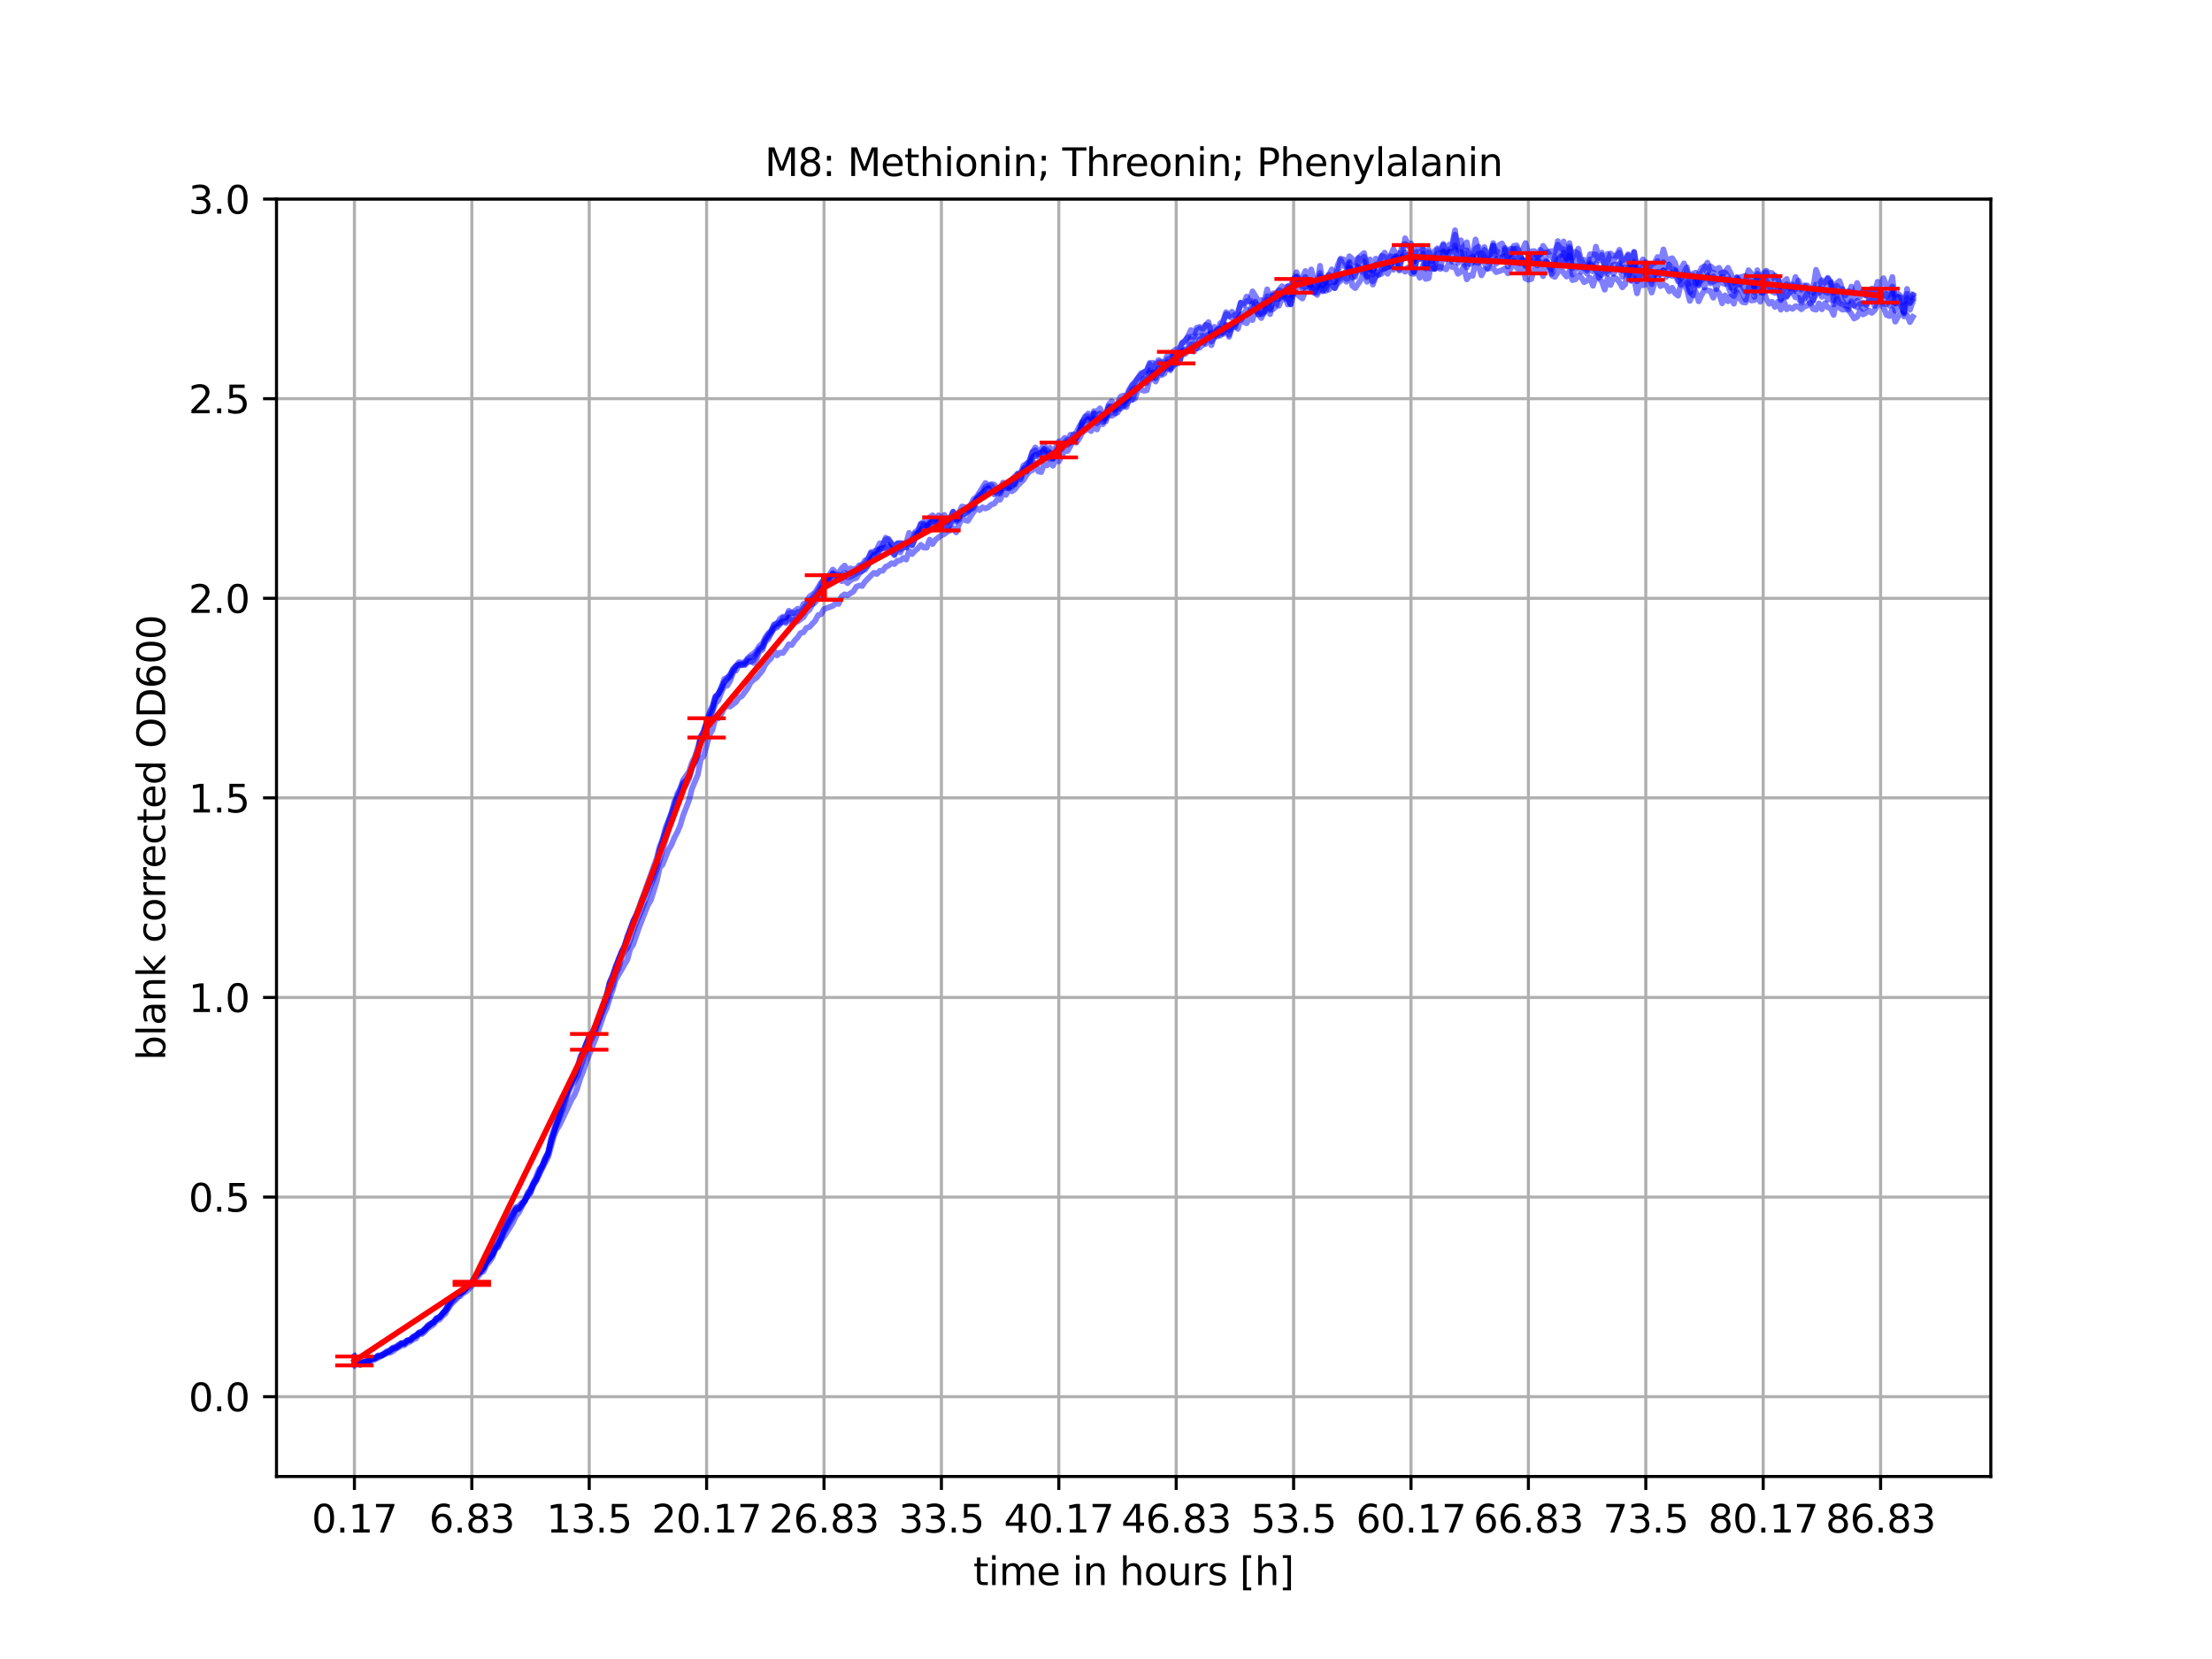 <?xml version="1.0" encoding="utf-8" standalone="no"?>
<!DOCTYPE svg PUBLIC "-//W3C//DTD SVG 1.1//EN"
  "http://www.w3.org/Graphics/SVG/1.1/DTD/svg11.dtd">
<svg xmlns:xlink="http://www.w3.org/1999/xlink" width="576pt" height="432pt" viewBox="0 0 576 432" xmlns="http://www.w3.org/2000/svg" version="1.1">
 <defs>
  <style type="text/css">*{stroke-linejoin: round; stroke-linecap: butt}</style>
 </defs>
 <g id="figure_1">
  <g id="patch_1">
   <path d="M 0 432 
L 576 432 
L 576 0 
L 0 0 
z
" style="fill: #ffffff"/>
  </g>
  <g id="axes_1">
   <g id="patch_2">
    <path d="M 72 384.48 
L 518.4 384.48 
L 518.4 51.84 
L 72 51.84 
z
" style="fill: #ffffff"/>
   </g>
   <g id="matplotlib.axis_1">
    <g id="xtick_1">
     <g id="line2d_1">
      <path d="M 92.291 384.48 
L 92.291 51.84 
" clip-path="url(#pf9b3f0bcb3)" style="fill: none; stroke: #b0b0b0; stroke-width: 0.8; stroke-linecap: square"/>
     </g>
     <g id="line2d_2">
      <defs>
       <path id="m06bf8c18d7" d="M 0 0 
L 0 3.5 
" style="stroke: #000000; stroke-width: 0.8"/>
      </defs>
      <g>
       <use xlink:href="#m06bf8c18d7" x="92.291" y="384.48" style="stroke: #000000; stroke-width: 0.8"/>
      </g>
     </g>
     <g id="text_1">
      <!-- 0.17 -->
      <g transform="translate(81.158 399.078) scale(0.1 -0.1)">
       <defs>
        <path id="DejaVuSans-30" d="M 2034 4250 
Q 1547 4250 1301 3770 
Q 1056 3291 1056 2328 
Q 1056 1369 1301 889 
Q 1547 409 2034 409 
Q 2525 409 2770 889 
Q 3016 1369 3016 2328 
Q 3016 3291 2770 3770 
Q 2525 4250 2034 4250 
z
M 2034 4750 
Q 2819 4750 3233 4129 
Q 3647 3509 3647 2328 
Q 3647 1150 3233 529 
Q 2819 -91 2034 -91 
Q 1250 -91 836 529 
Q 422 1150 422 2328 
Q 422 3509 836 4129 
Q 1250 4750 2034 4750 
z
" transform="scale(0.016)"/>
        <path id="DejaVuSans-2e" d="M 684 794 
L 1344 794 
L 1344 0 
L 684 0 
L 684 794 
z
" transform="scale(0.016)"/>
        <path id="DejaVuSans-31" d="M 794 531 
L 1825 531 
L 1825 4091 
L 703 3866 
L 703 4441 
L 1819 4666 
L 2450 4666 
L 2450 531 
L 3481 531 
L 3481 0 
L 794 0 
L 794 531 
z
" transform="scale(0.016)"/>
        <path id="DejaVuSans-37" d="M 525 4666 
L 3525 4666 
L 3525 4397 
L 1831 0 
L 1172 0 
L 2766 4134 
L 525 4134 
L 525 4666 
z
" transform="scale(0.016)"/>
       </defs>
       <use xlink:href="#DejaVuSans-30"/>
       <use xlink:href="#DejaVuSans-2e" x="63.623"/>
       <use xlink:href="#DejaVuSans-31" x="95.41"/>
       <use xlink:href="#DejaVuSans-37" x="159.033"/>
      </g>
     </g>
    </g>
    <g id="xtick_2">
     <g id="line2d_3">
      <path d="M 122.861 384.48 
L 122.861 51.84 
" clip-path="url(#pf9b3f0bcb3)" style="fill: none; stroke: #b0b0b0; stroke-width: 0.8; stroke-linecap: square"/>
     </g>
     <g id="line2d_4">
      <g>
       <use xlink:href="#m06bf8c18d7" x="122.861" y="384.48" style="stroke: #000000; stroke-width: 0.8"/>
      </g>
     </g>
     <g id="text_2">
      <!-- 6.83 -->
      <g transform="translate(111.728 399.078) scale(0.1 -0.1)">
       <defs>
        <path id="DejaVuSans-36" d="M 2113 2584 
Q 1688 2584 1439 2293 
Q 1191 2003 1191 1497 
Q 1191 994 1439 701 
Q 1688 409 2113 409 
Q 2538 409 2786 701 
Q 3034 994 3034 1497 
Q 3034 2003 2786 2293 
Q 2538 2584 2113 2584 
z
M 3366 4563 
L 3366 3988 
Q 3128 4100 2886 4159 
Q 2644 4219 2406 4219 
Q 1781 4219 1451 3797 
Q 1122 3375 1075 2522 
Q 1259 2794 1537 2939 
Q 1816 3084 2150 3084 
Q 2853 3084 3261 2657 
Q 3669 2231 3669 1497 
Q 3669 778 3244 343 
Q 2819 -91 2113 -91 
Q 1303 -91 875 529 
Q 447 1150 447 2328 
Q 447 3434 972 4092 
Q 1497 4750 2381 4750 
Q 2619 4750 2861 4703 
Q 3103 4656 3366 4563 
z
" transform="scale(0.016)"/>
        <path id="DejaVuSans-38" d="M 2034 2216 
Q 1584 2216 1326 1975 
Q 1069 1734 1069 1313 
Q 1069 891 1326 650 
Q 1584 409 2034 409 
Q 2484 409 2743 651 
Q 3003 894 3003 1313 
Q 3003 1734 2745 1975 
Q 2488 2216 2034 2216 
z
M 1403 2484 
Q 997 2584 770 2862 
Q 544 3141 544 3541 
Q 544 4100 942 4425 
Q 1341 4750 2034 4750 
Q 2731 4750 3128 4425 
Q 3525 4100 3525 3541 
Q 3525 3141 3298 2862 
Q 3072 2584 2669 2484 
Q 3125 2378 3379 2068 
Q 3634 1759 3634 1313 
Q 3634 634 3220 271 
Q 2806 -91 2034 -91 
Q 1263 -91 848 271 
Q 434 634 434 1313 
Q 434 1759 690 2068 
Q 947 2378 1403 2484 
z
M 1172 3481 
Q 1172 3119 1398 2916 
Q 1625 2713 2034 2713 
Q 2441 2713 2670 2916 
Q 2900 3119 2900 3481 
Q 2900 3844 2670 4047 
Q 2441 4250 2034 4250 
Q 1625 4250 1398 4047 
Q 1172 3844 1172 3481 
z
" transform="scale(0.016)"/>
        <path id="DejaVuSans-33" d="M 2597 2516 
Q 3050 2419 3304 2112 
Q 3559 1806 3559 1356 
Q 3559 666 3084 287 
Q 2609 -91 1734 -91 
Q 1441 -91 1130 -33 
Q 819 25 488 141 
L 488 750 
Q 750 597 1062 519 
Q 1375 441 1716 441 
Q 2309 441 2620 675 
Q 2931 909 2931 1356 
Q 2931 1769 2642 2001 
Q 2353 2234 1838 2234 
L 1294 2234 
L 1294 2753 
L 1863 2753 
Q 2328 2753 2575 2939 
Q 2822 3125 2822 3475 
Q 2822 3834 2567 4026 
Q 2313 4219 1838 4219 
Q 1578 4219 1281 4162 
Q 984 4106 628 3988 
L 628 4550 
Q 988 4650 1302 4700 
Q 1616 4750 1894 4750 
Q 2613 4750 3031 4423 
Q 3450 4097 3450 3541 
Q 3450 3153 3228 2886 
Q 3006 2619 2597 2516 
z
" transform="scale(0.016)"/>
       </defs>
       <use xlink:href="#DejaVuSans-36"/>
       <use xlink:href="#DejaVuSans-2e" x="63.623"/>
       <use xlink:href="#DejaVuSans-38" x="95.41"/>
       <use xlink:href="#DejaVuSans-33" x="159.033"/>
      </g>
     </g>
    </g>
    <g id="xtick_3">
     <g id="line2d_5">
      <path d="M 153.431 384.48 
L 153.431 51.84 
" clip-path="url(#pf9b3f0bcb3)" style="fill: none; stroke: #b0b0b0; stroke-width: 0.8; stroke-linecap: square"/>
     </g>
     <g id="line2d_6">
      <g>
       <use xlink:href="#m06bf8c18d7" x="153.431" y="384.48" style="stroke: #000000; stroke-width: 0.8"/>
      </g>
     </g>
     <g id="text_3">
      <!-- 13.5 -->
      <g transform="translate(142.298 399.078) scale(0.1 -0.1)">
       <defs>
        <path id="DejaVuSans-35" d="M 691 4666 
L 3169 4666 
L 3169 4134 
L 1269 4134 
L 1269 2991 
Q 1406 3038 1543 3061 
Q 1681 3084 1819 3084 
Q 2600 3084 3056 2656 
Q 3513 2228 3513 1497 
Q 3513 744 3044 326 
Q 2575 -91 1722 -91 
Q 1428 -91 1123 -41 
Q 819 9 494 109 
L 494 744 
Q 775 591 1075 516 
Q 1375 441 1709 441 
Q 2250 441 2565 725 
Q 2881 1009 2881 1497 
Q 2881 1984 2565 2268 
Q 2250 2553 1709 2553 
Q 1456 2553 1204 2497 
Q 953 2441 691 2322 
L 691 4666 
z
" transform="scale(0.016)"/>
       </defs>
       <use xlink:href="#DejaVuSans-31"/>
       <use xlink:href="#DejaVuSans-33" x="63.623"/>
       <use xlink:href="#DejaVuSans-2e" x="127.246"/>
       <use xlink:href="#DejaVuSans-35" x="159.033"/>
      </g>
     </g>
    </g>
    <g id="xtick_4">
     <g id="line2d_7">
      <path d="M 184.001 384.48 
L 184.001 51.84 
" clip-path="url(#pf9b3f0bcb3)" style="fill: none; stroke: #b0b0b0; stroke-width: 0.8; stroke-linecap: square"/>
     </g>
     <g id="line2d_8">
      <g>
       <use xlink:href="#m06bf8c18d7" x="184.001" y="384.48" style="stroke: #000000; stroke-width: 0.8"/>
      </g>
     </g>
     <g id="text_4">
      <!-- 20.17 -->
      <g transform="translate(169.687 399.078) scale(0.1 -0.1)">
       <defs>
        <path id="DejaVuSans-32" d="M 1228 531 
L 3431 531 
L 3431 0 
L 469 0 
L 469 531 
Q 828 903 1448 1529 
Q 2069 2156 2228 2338 
Q 2531 2678 2651 2914 
Q 2772 3150 2772 3378 
Q 2772 3750 2511 3984 
Q 2250 4219 1831 4219 
Q 1534 4219 1204 4116 
Q 875 4013 500 3803 
L 500 4441 
Q 881 4594 1212 4672 
Q 1544 4750 1819 4750 
Q 2544 4750 2975 4387 
Q 3406 4025 3406 3419 
Q 3406 3131 3298 2873 
Q 3191 2616 2906 2266 
Q 2828 2175 2409 1742 
Q 1991 1309 1228 531 
z
" transform="scale(0.016)"/>
       </defs>
       <use xlink:href="#DejaVuSans-32"/>
       <use xlink:href="#DejaVuSans-30" x="63.623"/>
       <use xlink:href="#DejaVuSans-2e" x="127.246"/>
       <use xlink:href="#DejaVuSans-31" x="159.033"/>
       <use xlink:href="#DejaVuSans-37" x="222.656"/>
      </g>
     </g>
    </g>
    <g id="xtick_5">
     <g id="line2d_9">
      <path d="M 214.571 384.48 
L 214.571 51.84 
" clip-path="url(#pf9b3f0bcb3)" style="fill: none; stroke: #b0b0b0; stroke-width: 0.8; stroke-linecap: square"/>
     </g>
     <g id="line2d_10">
      <g>
       <use xlink:href="#m06bf8c18d7" x="214.571" y="384.48" style="stroke: #000000; stroke-width: 0.8"/>
      </g>
     </g>
     <g id="text_5">
      <!-- 26.83 -->
      <g transform="translate(200.257 399.078) scale(0.1 -0.1)">
       <use xlink:href="#DejaVuSans-32"/>
       <use xlink:href="#DejaVuSans-36" x="63.623"/>
       <use xlink:href="#DejaVuSans-2e" x="127.246"/>
       <use xlink:href="#DejaVuSans-38" x="159.033"/>
       <use xlink:href="#DejaVuSans-33" x="222.656"/>
      </g>
     </g>
    </g>
    <g id="xtick_6">
     <g id="line2d_11">
      <path d="M 245.141 384.48 
L 245.141 51.84 
" clip-path="url(#pf9b3f0bcb3)" style="fill: none; stroke: #b0b0b0; stroke-width: 0.8; stroke-linecap: square"/>
     </g>
     <g id="line2d_12">
      <g>
       <use xlink:href="#m06bf8c18d7" x="245.141" y="384.48" style="stroke: #000000; stroke-width: 0.8"/>
      </g>
     </g>
     <g id="text_6">
      <!-- 33.5 -->
      <g transform="translate(234.009 399.078) scale(0.1 -0.1)">
       <use xlink:href="#DejaVuSans-33"/>
       <use xlink:href="#DejaVuSans-33" x="63.623"/>
       <use xlink:href="#DejaVuSans-2e" x="127.246"/>
       <use xlink:href="#DejaVuSans-35" x="159.033"/>
      </g>
     </g>
    </g>
    <g id="xtick_7">
     <g id="line2d_13">
      <path d="M 275.712 384.48 
L 275.712 51.84 
" clip-path="url(#pf9b3f0bcb3)" style="fill: none; stroke: #b0b0b0; stroke-width: 0.8; stroke-linecap: square"/>
     </g>
     <g id="line2d_14">
      <g>
       <use xlink:href="#m06bf8c18d7" x="275.712" y="384.48" style="stroke: #000000; stroke-width: 0.8"/>
      </g>
     </g>
     <g id="text_7">
      <!-- 40.17 -->
      <g transform="translate(261.397 399.078) scale(0.1 -0.1)">
       <defs>
        <path id="DejaVuSans-34" d="M 2419 4116 
L 825 1625 
L 2419 1625 
L 2419 4116 
z
M 2253 4666 
L 3047 4666 
L 3047 1625 
L 3713 1625 
L 3713 1100 
L 3047 1100 
L 3047 0 
L 2419 0 
L 2419 1100 
L 313 1100 
L 313 1709 
L 2253 4666 
z
" transform="scale(0.016)"/>
       </defs>
       <use xlink:href="#DejaVuSans-34"/>
       <use xlink:href="#DejaVuSans-30" x="63.623"/>
       <use xlink:href="#DejaVuSans-2e" x="127.246"/>
       <use xlink:href="#DejaVuSans-31" x="159.033"/>
       <use xlink:href="#DejaVuSans-37" x="222.656"/>
      </g>
     </g>
    </g>
    <g id="xtick_8">
     <g id="line2d_15">
      <path d="M 306.282 384.48 
L 306.282 51.84 
" clip-path="url(#pf9b3f0bcb3)" style="fill: none; stroke: #b0b0b0; stroke-width: 0.8; stroke-linecap: square"/>
     </g>
     <g id="line2d_16">
      <g>
       <use xlink:href="#m06bf8c18d7" x="306.282" y="384.48" style="stroke: #000000; stroke-width: 0.8"/>
      </g>
     </g>
     <g id="text_8">
      <!-- 46.83 -->
      <g transform="translate(291.968 399.078) scale(0.1 -0.1)">
       <use xlink:href="#DejaVuSans-34"/>
       <use xlink:href="#DejaVuSans-36" x="63.623"/>
       <use xlink:href="#DejaVuSans-2e" x="127.246"/>
       <use xlink:href="#DejaVuSans-38" x="159.033"/>
       <use xlink:href="#DejaVuSans-33" x="222.656"/>
      </g>
     </g>
    </g>
    <g id="xtick_9">
     <g id="line2d_17">
      <path d="M 336.852 384.48 
L 336.852 51.84 
" clip-path="url(#pf9b3f0bcb3)" style="fill: none; stroke: #b0b0b0; stroke-width: 0.8; stroke-linecap: square"/>
     </g>
     <g id="line2d_18">
      <g>
       <use xlink:href="#m06bf8c18d7" x="336.852" y="384.48" style="stroke: #000000; stroke-width: 0.8"/>
      </g>
     </g>
     <g id="text_9">
      <!-- 53.5 -->
      <g transform="translate(325.719 399.078) scale(0.1 -0.1)">
       <use xlink:href="#DejaVuSans-35"/>
       <use xlink:href="#DejaVuSans-33" x="63.623"/>
       <use xlink:href="#DejaVuSans-2e" x="127.246"/>
       <use xlink:href="#DejaVuSans-35" x="159.033"/>
      </g>
     </g>
    </g>
    <g id="xtick_10">
     <g id="line2d_19">
      <path d="M 367.422 384.48 
L 367.422 51.84 
" clip-path="url(#pf9b3f0bcb3)" style="fill: none; stroke: #b0b0b0; stroke-width: 0.8; stroke-linecap: square"/>
     </g>
     <g id="line2d_20">
      <g>
       <use xlink:href="#m06bf8c18d7" x="367.422" y="384.48" style="stroke: #000000; stroke-width: 0.8"/>
      </g>
     </g>
     <g id="text_10">
      <!-- 60.17 -->
      <g transform="translate(353.108 399.078) scale(0.1 -0.1)">
       <use xlink:href="#DejaVuSans-36"/>
       <use xlink:href="#DejaVuSans-30" x="63.623"/>
       <use xlink:href="#DejaVuSans-2e" x="127.246"/>
       <use xlink:href="#DejaVuSans-31" x="159.033"/>
       <use xlink:href="#DejaVuSans-37" x="222.656"/>
      </g>
     </g>
    </g>
    <g id="xtick_11">
     <g id="line2d_21">
      <path d="M 397.992 384.48 
L 397.992 51.84 
" clip-path="url(#pf9b3f0bcb3)" style="fill: none; stroke: #b0b0b0; stroke-width: 0.8; stroke-linecap: square"/>
     </g>
     <g id="line2d_22">
      <g>
       <use xlink:href="#m06bf8c18d7" x="397.992" y="384.48" style="stroke: #000000; stroke-width: 0.8"/>
      </g>
     </g>
     <g id="text_11">
      <!-- 66.83 -->
      <g transform="translate(383.678 399.078) scale(0.1 -0.1)">
       <use xlink:href="#DejaVuSans-36"/>
       <use xlink:href="#DejaVuSans-36" x="63.623"/>
       <use xlink:href="#DejaVuSans-2e" x="127.246"/>
       <use xlink:href="#DejaVuSans-38" x="159.033"/>
       <use xlink:href="#DejaVuSans-33" x="222.656"/>
      </g>
     </g>
    </g>
    <g id="xtick_12">
     <g id="line2d_23">
      <path d="M 428.562 384.48 
L 428.562 51.84 
" clip-path="url(#pf9b3f0bcb3)" style="fill: none; stroke: #b0b0b0; stroke-width: 0.8; stroke-linecap: square"/>
     </g>
     <g id="line2d_24">
      <g>
       <use xlink:href="#m06bf8c18d7" x="428.562" y="384.48" style="stroke: #000000; stroke-width: 0.8"/>
      </g>
     </g>
     <g id="text_12">
      <!-- 73.5 -->
      <g transform="translate(417.429 399.078) scale(0.1 -0.1)">
       <use xlink:href="#DejaVuSans-37"/>
       <use xlink:href="#DejaVuSans-33" x="63.623"/>
       <use xlink:href="#DejaVuSans-2e" x="127.246"/>
       <use xlink:href="#DejaVuSans-35" x="159.033"/>
      </g>
     </g>
    </g>
    <g id="xtick_13">
     <g id="line2d_25">
      <path d="M 459.132 384.48 
L 459.132 51.84 
" clip-path="url(#pf9b3f0bcb3)" style="fill: none; stroke: #b0b0b0; stroke-width: 0.8; stroke-linecap: square"/>
     </g>
     <g id="line2d_26">
      <g>
       <use xlink:href="#m06bf8c18d7" x="459.132" y="384.48" style="stroke: #000000; stroke-width: 0.8"/>
      </g>
     </g>
     <g id="text_13">
      <!-- 80.17 -->
      <g transform="translate(444.818 399.078) scale(0.1 -0.1)">
       <use xlink:href="#DejaVuSans-38"/>
       <use xlink:href="#DejaVuSans-30" x="63.623"/>
       <use xlink:href="#DejaVuSans-2e" x="127.246"/>
       <use xlink:href="#DejaVuSans-31" x="159.033"/>
       <use xlink:href="#DejaVuSans-37" x="222.656"/>
      </g>
     </g>
    </g>
    <g id="xtick_14">
     <g id="line2d_27">
      <path d="M 489.702 384.48 
L 489.702 51.84 
" clip-path="url(#pf9b3f0bcb3)" style="fill: none; stroke: #b0b0b0; stroke-width: 0.8; stroke-linecap: square"/>
     </g>
     <g id="line2d_28">
      <g>
       <use xlink:href="#m06bf8c18d7" x="489.702" y="384.48" style="stroke: #000000; stroke-width: 0.8"/>
      </g>
     </g>
     <g id="text_14">
      <!-- 86.83 -->
      <g transform="translate(475.388 399.078) scale(0.1 -0.1)">
       <use xlink:href="#DejaVuSans-38"/>
       <use xlink:href="#DejaVuSans-36" x="63.623"/>
       <use xlink:href="#DejaVuSans-2e" x="127.246"/>
       <use xlink:href="#DejaVuSans-38" x="159.033"/>
       <use xlink:href="#DejaVuSans-33" x="222.656"/>
      </g>
     </g>
    </g>
    <g id="text_15">
     <!-- time in hours [h] -->
     <g transform="translate(253.452 412.757) scale(0.1 -0.1)">
      <defs>
       <path id="DejaVuSans-74" d="M 1172 4494 
L 1172 3500 
L 2356 3500 
L 2356 3053 
L 1172 3053 
L 1172 1153 
Q 1172 725 1289 603 
Q 1406 481 1766 481 
L 2356 481 
L 2356 0 
L 1766 0 
Q 1100 0 847 248 
Q 594 497 594 1153 
L 594 3053 
L 172 3053 
L 172 3500 
L 594 3500 
L 594 4494 
L 1172 4494 
z
" transform="scale(0.016)"/>
       <path id="DejaVuSans-69" d="M 603 3500 
L 1178 3500 
L 1178 0 
L 603 0 
L 603 3500 
z
M 603 4863 
L 1178 4863 
L 1178 4134 
L 603 4134 
L 603 4863 
z
" transform="scale(0.016)"/>
       <path id="DejaVuSans-6d" d="M 3328 2828 
Q 3544 3216 3844 3400 
Q 4144 3584 4550 3584 
Q 5097 3584 5394 3201 
Q 5691 2819 5691 2113 
L 5691 0 
L 5113 0 
L 5113 2094 
Q 5113 2597 4934 2840 
Q 4756 3084 4391 3084 
Q 3944 3084 3684 2787 
Q 3425 2491 3425 1978 
L 3425 0 
L 2847 0 
L 2847 2094 
Q 2847 2600 2669 2842 
Q 2491 3084 2119 3084 
Q 1678 3084 1418 2786 
Q 1159 2488 1159 1978 
L 1159 0 
L 581 0 
L 581 3500 
L 1159 3500 
L 1159 2956 
Q 1356 3278 1631 3431 
Q 1906 3584 2284 3584 
Q 2666 3584 2933 3390 
Q 3200 3197 3328 2828 
z
" transform="scale(0.016)"/>
       <path id="DejaVuSans-65" d="M 3597 1894 
L 3597 1613 
L 953 1613 
Q 991 1019 1311 708 
Q 1631 397 2203 397 
Q 2534 397 2845 478 
Q 3156 559 3463 722 
L 3463 178 
Q 3153 47 2828 -22 
Q 2503 -91 2169 -91 
Q 1331 -91 842 396 
Q 353 884 353 1716 
Q 353 2575 817 3079 
Q 1281 3584 2069 3584 
Q 2775 3584 3186 3129 
Q 3597 2675 3597 1894 
z
M 3022 2063 
Q 3016 2534 2758 2815 
Q 2500 3097 2075 3097 
Q 1594 3097 1305 2825 
Q 1016 2553 972 2059 
L 3022 2063 
z
" transform="scale(0.016)"/>
       <path id="DejaVuSans-20" transform="scale(0.016)"/>
       <path id="DejaVuSans-6e" d="M 3513 2113 
L 3513 0 
L 2938 0 
L 2938 2094 
Q 2938 2591 2744 2837 
Q 2550 3084 2163 3084 
Q 1697 3084 1428 2787 
Q 1159 2491 1159 1978 
L 1159 0 
L 581 0 
L 581 3500 
L 1159 3500 
L 1159 2956 
Q 1366 3272 1645 3428 
Q 1925 3584 2291 3584 
Q 2894 3584 3203 3211 
Q 3513 2838 3513 2113 
z
" transform="scale(0.016)"/>
       <path id="DejaVuSans-68" d="M 3513 2113 
L 3513 0 
L 2938 0 
L 2938 2094 
Q 2938 2591 2744 2837 
Q 2550 3084 2163 3084 
Q 1697 3084 1428 2787 
Q 1159 2491 1159 1978 
L 1159 0 
L 581 0 
L 581 4863 
L 1159 4863 
L 1159 2956 
Q 1366 3272 1645 3428 
Q 1925 3584 2291 3584 
Q 2894 3584 3203 3211 
Q 3513 2838 3513 2113 
z
" transform="scale(0.016)"/>
       <path id="DejaVuSans-6f" d="M 1959 3097 
Q 1497 3097 1228 2736 
Q 959 2375 959 1747 
Q 959 1119 1226 758 
Q 1494 397 1959 397 
Q 2419 397 2687 759 
Q 2956 1122 2956 1747 
Q 2956 2369 2687 2733 
Q 2419 3097 1959 3097 
z
M 1959 3584 
Q 2709 3584 3137 3096 
Q 3566 2609 3566 1747 
Q 3566 888 3137 398 
Q 2709 -91 1959 -91 
Q 1206 -91 779 398 
Q 353 888 353 1747 
Q 353 2609 779 3096 
Q 1206 3584 1959 3584 
z
" transform="scale(0.016)"/>
       <path id="DejaVuSans-75" d="M 544 1381 
L 544 3500 
L 1119 3500 
L 1119 1403 
Q 1119 906 1312 657 
Q 1506 409 1894 409 
Q 2359 409 2629 706 
Q 2900 1003 2900 1516 
L 2900 3500 
L 3475 3500 
L 3475 0 
L 2900 0 
L 2900 538 
Q 2691 219 2414 64 
Q 2138 -91 1772 -91 
Q 1169 -91 856 284 
Q 544 659 544 1381 
z
M 1991 3584 
L 1991 3584 
z
" transform="scale(0.016)"/>
       <path id="DejaVuSans-72" d="M 2631 2963 
Q 2534 3019 2420 3045 
Q 2306 3072 2169 3072 
Q 1681 3072 1420 2755 
Q 1159 2438 1159 1844 
L 1159 0 
L 581 0 
L 581 3500 
L 1159 3500 
L 1159 2956 
Q 1341 3275 1631 3429 
Q 1922 3584 2338 3584 
Q 2397 3584 2469 3576 
Q 2541 3569 2628 3553 
L 2631 2963 
z
" transform="scale(0.016)"/>
       <path id="DejaVuSans-73" d="M 2834 3397 
L 2834 2853 
Q 2591 2978 2328 3040 
Q 2066 3103 1784 3103 
Q 1356 3103 1142 2972 
Q 928 2841 928 2578 
Q 928 2378 1081 2264 
Q 1234 2150 1697 2047 
L 1894 2003 
Q 2506 1872 2764 1633 
Q 3022 1394 3022 966 
Q 3022 478 2636 193 
Q 2250 -91 1575 -91 
Q 1294 -91 989 -36 
Q 684 19 347 128 
L 347 722 
Q 666 556 975 473 
Q 1284 391 1588 391 
Q 1994 391 2212 530 
Q 2431 669 2431 922 
Q 2431 1156 2273 1281 
Q 2116 1406 1581 1522 
L 1381 1569 
Q 847 1681 609 1914 
Q 372 2147 372 2553 
Q 372 3047 722 3315 
Q 1072 3584 1716 3584 
Q 2034 3584 2315 3537 
Q 2597 3491 2834 3397 
z
" transform="scale(0.016)"/>
       <path id="DejaVuSans-5b" d="M 550 4863 
L 1875 4863 
L 1875 4416 
L 1125 4416 
L 1125 -397 
L 1875 -397 
L 1875 -844 
L 550 -844 
L 550 4863 
z
" transform="scale(0.016)"/>
       <path id="DejaVuSans-5d" d="M 1947 4863 
L 1947 -844 
L 622 -844 
L 622 -397 
L 1369 -397 
L 1369 4416 
L 622 4416 
L 622 4863 
L 1947 4863 
z
" transform="scale(0.016)"/>
      </defs>
      <use xlink:href="#DejaVuSans-74"/>
      <use xlink:href="#DejaVuSans-69" x="39.209"/>
      <use xlink:href="#DejaVuSans-6d" x="66.992"/>
      <use xlink:href="#DejaVuSans-65" x="164.404"/>
      <use xlink:href="#DejaVuSans-20" x="225.928"/>
      <use xlink:href="#DejaVuSans-69" x="257.715"/>
      <use xlink:href="#DejaVuSans-6e" x="285.498"/>
      <use xlink:href="#DejaVuSans-20" x="348.877"/>
      <use xlink:href="#DejaVuSans-68" x="380.664"/>
      <use xlink:href="#DejaVuSans-6f" x="444.043"/>
      <use xlink:href="#DejaVuSans-75" x="505.225"/>
      <use xlink:href="#DejaVuSans-72" x="568.604"/>
      <use xlink:href="#DejaVuSans-73" x="609.717"/>
      <use xlink:href="#DejaVuSans-20" x="661.816"/>
      <use xlink:href="#DejaVuSans-5b" x="693.604"/>
      <use xlink:href="#DejaVuSans-68" x="732.617"/>
      <use xlink:href="#DejaVuSans-5d" x="795.996"/>
     </g>
    </g>
   </g>
   <g id="matplotlib.axis_2">
    <g id="ytick_1">
     <g id="line2d_29">
      <path d="M 72 363.69 
L 518.4 363.69 
" clip-path="url(#pf9b3f0bcb3)" style="fill: none; stroke: #b0b0b0; stroke-width: 0.8; stroke-linecap: square"/>
     </g>
     <g id="line2d_30">
      <defs>
       <path id="madb4dfe881" d="M 0 0 
L -3.5 0 
" style="stroke: #000000; stroke-width: 0.8"/>
      </defs>
      <g>
       <use xlink:href="#madb4dfe881" x="72" y="363.69" style="stroke: #000000; stroke-width: 0.8"/>
      </g>
     </g>
     <g id="text_16">
      <!-- 0.0 -->
      <g transform="translate(49.097 367.489) scale(0.1 -0.1)">
       <use xlink:href="#DejaVuSans-30"/>
       <use xlink:href="#DejaVuSans-2e" x="63.623"/>
       <use xlink:href="#DejaVuSans-30" x="95.41"/>
      </g>
     </g>
    </g>
    <g id="ytick_2">
     <g id="line2d_31">
      <path d="M 72 311.715 
L 518.4 311.715 
" clip-path="url(#pf9b3f0bcb3)" style="fill: none; stroke: #b0b0b0; stroke-width: 0.8; stroke-linecap: square"/>
     </g>
     <g id="line2d_32">
      <g>
       <use xlink:href="#madb4dfe881" x="72" y="311.715" style="stroke: #000000; stroke-width: 0.8"/>
      </g>
     </g>
     <g id="text_17">
      <!-- 0.5 -->
      <g transform="translate(49.097 315.514) scale(0.1 -0.1)">
       <use xlink:href="#DejaVuSans-30"/>
       <use xlink:href="#DejaVuSans-2e" x="63.623"/>
       <use xlink:href="#DejaVuSans-35" x="95.41"/>
      </g>
     </g>
    </g>
    <g id="ytick_3">
     <g id="line2d_33">
      <path d="M 72 259.74 
L 518.4 259.74 
" clip-path="url(#pf9b3f0bcb3)" style="fill: none; stroke: #b0b0b0; stroke-width: 0.8; stroke-linecap: square"/>
     </g>
     <g id="line2d_34">
      <g>
       <use xlink:href="#madb4dfe881" x="72" y="259.74" style="stroke: #000000; stroke-width: 0.8"/>
      </g>
     </g>
     <g id="text_18">
      <!-- 1.0 -->
      <g transform="translate(49.097 263.539) scale(0.1 -0.1)">
       <use xlink:href="#DejaVuSans-31"/>
       <use xlink:href="#DejaVuSans-2e" x="63.623"/>
       <use xlink:href="#DejaVuSans-30" x="95.41"/>
      </g>
     </g>
    </g>
    <g id="ytick_4">
     <g id="line2d_35">
      <path d="M 72 207.765 
L 518.4 207.765 
" clip-path="url(#pf9b3f0bcb3)" style="fill: none; stroke: #b0b0b0; stroke-width: 0.8; stroke-linecap: square"/>
     </g>
     <g id="line2d_36">
      <g>
       <use xlink:href="#madb4dfe881" x="72" y="207.765" style="stroke: #000000; stroke-width: 0.8"/>
      </g>
     </g>
     <g id="text_19">
      <!-- 1.5 -->
      <g transform="translate(49.097 211.564) scale(0.1 -0.1)">
       <use xlink:href="#DejaVuSans-31"/>
       <use xlink:href="#DejaVuSans-2e" x="63.623"/>
       <use xlink:href="#DejaVuSans-35" x="95.41"/>
      </g>
     </g>
    </g>
    <g id="ytick_5">
     <g id="line2d_37">
      <path d="M 72 155.79 
L 518.4 155.79 
" clip-path="url(#pf9b3f0bcb3)" style="fill: none; stroke: #b0b0b0; stroke-width: 0.8; stroke-linecap: square"/>
     </g>
     <g id="line2d_38">
      <g>
       <use xlink:href="#madb4dfe881" x="72" y="155.79" style="stroke: #000000; stroke-width: 0.8"/>
      </g>
     </g>
     <g id="text_20">
      <!-- 2.0 -->
      <g transform="translate(49.097 159.589) scale(0.1 -0.1)">
       <use xlink:href="#DejaVuSans-32"/>
       <use xlink:href="#DejaVuSans-2e" x="63.623"/>
       <use xlink:href="#DejaVuSans-30" x="95.41"/>
      </g>
     </g>
    </g>
    <g id="ytick_6">
     <g id="line2d_39">
      <path d="M 72 103.815 
L 518.4 103.815 
" clip-path="url(#pf9b3f0bcb3)" style="fill: none; stroke: #b0b0b0; stroke-width: 0.8; stroke-linecap: square"/>
     </g>
     <g id="line2d_40">
      <g>
       <use xlink:href="#madb4dfe881" x="72" y="103.815" style="stroke: #000000; stroke-width: 0.8"/>
      </g>
     </g>
     <g id="text_21">
      <!-- 2.5 -->
      <g transform="translate(49.097 107.614) scale(0.1 -0.1)">
       <use xlink:href="#DejaVuSans-32"/>
       <use xlink:href="#DejaVuSans-2e" x="63.623"/>
       <use xlink:href="#DejaVuSans-35" x="95.41"/>
      </g>
     </g>
    </g>
    <g id="ytick_7">
     <g id="line2d_41">
      <path d="M 72 51.84 
L 518.4 51.84 
" clip-path="url(#pf9b3f0bcb3)" style="fill: none; stroke: #b0b0b0; stroke-width: 0.8; stroke-linecap: square"/>
     </g>
     <g id="line2d_42">
      <g>
       <use xlink:href="#madb4dfe881" x="72" y="51.84" style="stroke: #000000; stroke-width: 0.8"/>
      </g>
     </g>
     <g id="text_22">
      <!-- 3.0 -->
      <g transform="translate(49.097 55.639) scale(0.1 -0.1)">
       <use xlink:href="#DejaVuSans-33"/>
       <use xlink:href="#DejaVuSans-2e" x="63.623"/>
       <use xlink:href="#DejaVuSans-30" x="95.41"/>
      </g>
     </g>
    </g>
    <g id="text_23">
     <!-- blank corrected OD600 -->
     <g transform="translate(43.017 276.115) rotate(-90) scale(0.1 -0.1)">
      <defs>
       <path id="DejaVuSans-62" d="M 3116 1747 
Q 3116 2381 2855 2742 
Q 2594 3103 2138 3103 
Q 1681 3103 1420 2742 
Q 1159 2381 1159 1747 
Q 1159 1113 1420 752 
Q 1681 391 2138 391 
Q 2594 391 2855 752 
Q 3116 1113 3116 1747 
z
M 1159 2969 
Q 1341 3281 1617 3432 
Q 1894 3584 2278 3584 
Q 2916 3584 3314 3078 
Q 3713 2572 3713 1747 
Q 3713 922 3314 415 
Q 2916 -91 2278 -91 
Q 1894 -91 1617 61 
Q 1341 213 1159 525 
L 1159 0 
L 581 0 
L 581 4863 
L 1159 4863 
L 1159 2969 
z
" transform="scale(0.016)"/>
       <path id="DejaVuSans-6c" d="M 603 4863 
L 1178 4863 
L 1178 0 
L 603 0 
L 603 4863 
z
" transform="scale(0.016)"/>
       <path id="DejaVuSans-61" d="M 2194 1759 
Q 1497 1759 1228 1600 
Q 959 1441 959 1056 
Q 959 750 1161 570 
Q 1363 391 1709 391 
Q 2188 391 2477 730 
Q 2766 1069 2766 1631 
L 2766 1759 
L 2194 1759 
z
M 3341 1997 
L 3341 0 
L 2766 0 
L 2766 531 
Q 2569 213 2275 61 
Q 1981 -91 1556 -91 
Q 1019 -91 701 211 
Q 384 513 384 1019 
Q 384 1609 779 1909 
Q 1175 2209 1959 2209 
L 2766 2209 
L 2766 2266 
Q 2766 2663 2505 2880 
Q 2244 3097 1772 3097 
Q 1472 3097 1187 3025 
Q 903 2953 641 2809 
L 641 3341 
Q 956 3463 1253 3523 
Q 1550 3584 1831 3584 
Q 2591 3584 2966 3190 
Q 3341 2797 3341 1997 
z
" transform="scale(0.016)"/>
       <path id="DejaVuSans-6b" d="M 581 4863 
L 1159 4863 
L 1159 1991 
L 2875 3500 
L 3609 3500 
L 1753 1863 
L 3688 0 
L 2938 0 
L 1159 1709 
L 1159 0 
L 581 0 
L 581 4863 
z
" transform="scale(0.016)"/>
       <path id="DejaVuSans-63" d="M 3122 3366 
L 3122 2828 
Q 2878 2963 2633 3030 
Q 2388 3097 2138 3097 
Q 1578 3097 1268 2742 
Q 959 2388 959 1747 
Q 959 1106 1268 751 
Q 1578 397 2138 397 
Q 2388 397 2633 464 
Q 2878 531 3122 666 
L 3122 134 
Q 2881 22 2623 -34 
Q 2366 -91 2075 -91 
Q 1284 -91 818 406 
Q 353 903 353 1747 
Q 353 2603 823 3093 
Q 1294 3584 2113 3584 
Q 2378 3584 2631 3529 
Q 2884 3475 3122 3366 
z
" transform="scale(0.016)"/>
       <path id="DejaVuSans-64" d="M 2906 2969 
L 2906 4863 
L 3481 4863 
L 3481 0 
L 2906 0 
L 2906 525 
Q 2725 213 2448 61 
Q 2172 -91 1784 -91 
Q 1150 -91 751 415 
Q 353 922 353 1747 
Q 353 2572 751 3078 
Q 1150 3584 1784 3584 
Q 2172 3584 2448 3432 
Q 2725 3281 2906 2969 
z
M 947 1747 
Q 947 1113 1208 752 
Q 1469 391 1925 391 
Q 2381 391 2643 752 
Q 2906 1113 2906 1747 
Q 2906 2381 2643 2742 
Q 2381 3103 1925 3103 
Q 1469 3103 1208 2742 
Q 947 2381 947 1747 
z
" transform="scale(0.016)"/>
       <path id="DejaVuSans-4f" d="M 2522 4238 
Q 1834 4238 1429 3725 
Q 1025 3213 1025 2328 
Q 1025 1447 1429 934 
Q 1834 422 2522 422 
Q 3209 422 3611 934 
Q 4013 1447 4013 2328 
Q 4013 3213 3611 3725 
Q 3209 4238 2522 4238 
z
M 2522 4750 
Q 3503 4750 4090 4092 
Q 4678 3434 4678 2328 
Q 4678 1225 4090 567 
Q 3503 -91 2522 -91 
Q 1538 -91 948 565 
Q 359 1222 359 2328 
Q 359 3434 948 4092 
Q 1538 4750 2522 4750 
z
" transform="scale(0.016)"/>
       <path id="DejaVuSans-44" d="M 1259 4147 
L 1259 519 
L 2022 519 
Q 2988 519 3436 956 
Q 3884 1394 3884 2338 
Q 3884 3275 3436 3711 
Q 2988 4147 2022 4147 
L 1259 4147 
z
M 628 4666 
L 1925 4666 
Q 3281 4666 3915 4102 
Q 4550 3538 4550 2338 
Q 4550 1131 3912 565 
Q 3275 0 1925 0 
L 628 0 
L 628 4666 
z
" transform="scale(0.016)"/>
      </defs>
      <use xlink:href="#DejaVuSans-62"/>
      <use xlink:href="#DejaVuSans-6c" x="63.477"/>
      <use xlink:href="#DejaVuSans-61" x="91.26"/>
      <use xlink:href="#DejaVuSans-6e" x="152.539"/>
      <use xlink:href="#DejaVuSans-6b" x="215.918"/>
      <use xlink:href="#DejaVuSans-20" x="273.828"/>
      <use xlink:href="#DejaVuSans-63" x="305.615"/>
      <use xlink:href="#DejaVuSans-6f" x="360.596"/>
      <use xlink:href="#DejaVuSans-72" x="421.777"/>
      <use xlink:href="#DejaVuSans-72" x="461.141"/>
      <use xlink:href="#DejaVuSans-65" x="500.004"/>
      <use xlink:href="#DejaVuSans-63" x="561.527"/>
      <use xlink:href="#DejaVuSans-74" x="616.508"/>
      <use xlink:href="#DejaVuSans-65" x="655.717"/>
      <use xlink:href="#DejaVuSans-64" x="717.24"/>
      <use xlink:href="#DejaVuSans-20" x="780.717"/>
      <use xlink:href="#DejaVuSans-4f" x="812.504"/>
      <use xlink:href="#DejaVuSans-44" x="891.215"/>
      <use xlink:href="#DejaVuSans-36" x="968.217"/>
      <use xlink:href="#DejaVuSans-30" x="1031.84"/>
      <use xlink:href="#DejaVuSans-30" x="1095.463"/>
     </g>
    </g>
   </g>
   <g id="line2d_43">
    <path d="M 92.291 355.594 
L 93.055 354.763 
L 93.819 355.386 
L 94.584 354.971 
L 97.641 354.035 
L 100.698 352.372 
L 101.462 352.268 
L 102.226 351.956 
L 102.99 351.332 
L 104.519 350.397 
L 105.283 350.293 
L 106.047 349.669 
L 106.812 349.357 
L 107.576 348.838 
L 108.34 348.526 
L 109.104 347.382 
L 109.869 347.382 
L 110.633 346.759 
L 111.397 345.927 
L 112.926 344.888 
L 113.69 343.848 
L 114.454 343.64 
L 115.218 342.705 
L 115.983 342.081 
L 116.747 340.418 
L 117.511 339.17 
L 118.276 338.443 
L 119.04 337.507 
L 119.804 337.507 
L 120.568 336.779 
L 121.333 336.364 
L 122.861 334.908 
L 123.625 333.245 
L 124.39 332.517 
L 125.154 331.478 
L 125.918 331.062 
L 126.682 329.399 
L 127.447 328.567 
L 128.211 327.424 
L 128.975 325.449 
L 129.739 324.409 
L 130.504 322.85 
L 131.268 320.771 
L 132.032 319.628 
L 132.796 318.172 
L 133.561 317.029 
L 134.325 314.95 
L 135.853 313.183 
L 136.618 312.663 
L 138.146 310.376 
L 138.91 308.609 
L 139.675 307.466 
L 140.439 305.283 
L 141.203 303.931 
L 142.732 300.189 
L 144.26 294.68 
L 146.553 288.858 
L 147.317 286.364 
L 148.081 284.285 
L 148.846 282.725 
L 149.61 281.582 
L 150.374 280.231 
L 152.667 273.578 
L 154.96 268.692 
L 156.488 264.43 
L 158.017 260.792 
L 158.781 258.297 
L 159.545 256.738 
L 160.309 253.619 
L 161.074 252.164 
L 161.838 249.357 
L 162.602 247.798 
L 163.366 246.863 
L 165.659 240.314 
L 167.188 236.78 
L 169.48 230.439 
L 170.245 228.671 
L 171.009 226.488 
L 174.066 216.197 
L 177.123 207.881 
L 177.887 205.075 
L 178.651 204.451 
L 179.416 202.788 
L 180.18 199.773 
L 180.944 198.526 
L 181.708 196.551 
L 182.473 193.224 
L 183.237 192.185 
L 184.765 186.78 
L 185.53 185.324 
L 186.294 183.141 
L 187.058 182.414 
L 187.822 180.335 
L 188.587 178.671 
L 189.351 178.568 
L 190.115 177.32 
L 190.88 175.241 
L 191.644 173.578 
L 192.408 172.954 
L 193.172 173.266 
L 193.937 172.642 
L 194.701 171.395 
L 195.465 170.667 
L 196.229 170.148 
L 196.994 169.42 
L 197.758 168.173 
L 198.522 167.549 
L 199.286 165.99 
L 200.051 164.95 
L 200.815 164.222 
L 201.579 162.559 
L 202.343 162.455 
L 203.108 161.104 
L 203.872 160.584 
L 204.636 160.792 
L 205.4 159.025 
L 206.165 159.649 
L 207.693 158.505 
L 208.457 159.025 
L 209.222 157.258 
L 209.986 156.946 
L 210.75 155.387 
L 212.279 154.243 
L 213.807 151.748 
L 214.571 150.917 
L 215.336 150.397 
L 216.1 149.462 
L 216.864 148.318 
L 217.628 149.046 
L 218.393 149.254 
L 219.157 148.006 
L 219.921 147.279 
L 220.685 148.422 
L 221.45 148.006 
L 222.214 148.214 
L 222.978 148.11 
L 223.742 147.175 
L 224.507 147.279 
L 225.271 146.655 
L 226.035 145.511 
L 226.799 144.056 
L 227.564 144.056 
L 228.328 143.225 
L 229.092 143.017 
L 229.856 141.977 
L 230.621 140.002 
L 231.385 140.73 
L 232.149 141.665 
L 232.913 142.185 
L 233.678 141.561 
L 234.442 141.353 
L 235.206 141.665 
L 235.97 141.665 
L 237.499 140.626 
L 238.263 138.963 
L 239.027 138.651 
L 239.792 136.468 
L 241.32 136.988 
L 242.084 136.676 
L 242.849 135.948 
L 243.613 136.78 
L 244.377 135.116 
L 245.141 135.22 
L 246.67 135.948 
L 247.434 135.012 
L 248.198 133.245 
L 248.963 135.324 
L 249.727 134.389 
L 250.491 133.037 
L 251.255 132.622 
L 252.02 132.83 
L 252.784 132.414 
L 253.548 131.478 
L 254.312 129.919 
L 255.077 130.127 
L 255.841 129.087 
L 256.605 127.528 
L 257.369 127.112 
L 258.134 127.84 
L 258.898 128.152 
L 259.662 127.944 
L 260.427 127.944 
L 261.191 127.112 
L 261.955 126.489 
L 262.719 127.216 
L 263.484 125.345 
L 264.248 126.177 
L 265.012 123.474 
L 265.776 124.306 
L 266.541 121.915 
L 267.305 122.538 
L 268.833 119.004 
L 271.126 117.861 
L 271.89 117.653 
L 272.655 118.692 
L 273.419 117.861 
L 274.183 119.524 
L 274.947 117.549 
L 275.712 116.301 
L 276.476 116.925 
L 277.24 115.366 
L 278.004 115.782 
L 278.769 114.95 
L 279.533 114.638 
L 280.297 113.807 
L 281.826 110.584 
L 282.59 111.416 
L 283.354 109.129 
L 284.118 110.272 
L 284.883 107.778 
L 285.647 108.817 
L 286.411 109.233 
L 287.175 108.297 
L 287.94 109.753 
L 288.704 107.778 
L 289.468 107.362 
L 290.232 107.57 
L 290.997 107.466 
L 291.761 106.01 
L 292.525 105.803 
L 293.289 105.283 
L 294.054 104.035 
L 294.818 104.035 
L 295.582 101.956 
L 296.346 100.813 
L 297.111 100.189 
L 297.875 98.63 
L 298.639 99.669 
L 299.403 97.071 
L 300.168 98.526 
L 300.932 99.358 
L 301.696 97.487 
L 302.46 97.694 
L 303.225 97.279 
L 303.989 94.68 
L 304.753 96.031 
L 305.517 95.304 
L 306.282 94.264 
L 307.046 94.472 
L 307.81 92.185 
L 308.574 91.146 
L 309.339 91.353 
L 310.103 89.69 
L 310.867 89.586 
L 311.631 90.73 
L 312.396 88.339 
L 313.16 88.547 
L 313.924 89.586 
L 314.688 88.339 
L 315.453 89.898 
L 316.217 86.988 
L 316.981 86.572 
L 317.745 87.403 
L 318.51 85.844 
L 319.274 85.948 
L 320.038 87.195 
L 320.802 85.116 
L 321.567 85.22 
L 322.331 83.037 
L 323.095 83.349 
L 323.859 82.414 
L 325.388 81.478 
L 326.152 78.983 
L 327.681 81.894 
L 328.445 81.374 
L 329.209 81.062 
L 329.973 79.399 
L 330.738 80.335 
L 331.502 78.879 
L 332.266 78.879 
L 333.031 79.607 
L 333.795 77.84 
L 335.323 77.84 
L 336.088 79.295 
L 336.852 76.489 
L 337.616 74.929 
L 338.38 74.514 
L 339.145 75.241 
L 339.909 74.514 
L 340.673 72.85 
L 341.437 75.137 
L 342.202 75.553 
L 342.966 76.8 
L 344.494 74.098 
L 345.259 75.761 
L 346.023 73.474 
L 347.551 75.033 
L 348.316 73.786 
L 349.08 73.162 
L 349.844 72.331 
L 350.608 73.37 
L 351.373 69.732 
L 352.137 70.46 
L 352.901 72.123 
L 353.665 69.212 
L 354.43 70.667 
L 355.194 70.979 
L 355.958 72.227 
L 356.722 70.563 
L 357.487 71.499 
L 358.251 70.771 
L 359.015 71.499 
L 359.779 70.148 
L 360.544 70.044 
L 361.308 69.524 
L 362.072 69.42 
L 362.836 67.861 
L 363.601 66.821 
L 364.365 70.148 
L 365.129 66.821 
L 365.893 65.678 
L 366.658 67.133 
L 367.422 68.069 
L 368.186 70.875 
L 368.95 67.445 
L 369.715 67.445 
L 370.479 65.99 
L 372.007 69.836 
L 373.536 70.044 
L 374.3 67.549 
L 375.064 70.044 
L 375.829 65.678 
L 376.593 67.549 
L 377.357 65.678 
L 378.121 65.47 
L 378.886 64.846 
L 379.65 67.653 
L 380.414 66.405 
L 381.178 65.886 
L 381.943 68.588 
L 382.707 68.796 
L 383.471 68.381 
L 385 66.094 
L 385.764 65.886 
L 386.528 66.717 
L 387.292 68.173 
L 388.057 68.381 
L 390.349 67.133 
L 391.114 67.445 
L 391.878 65.054 
L 392.642 69.42 
L 393.406 67.341 
L 394.171 64.742 
L 394.935 68.277 
L 395.699 68.588 
L 396.463 67.445 
L 397.228 68.9 
L 397.992 67.341 
L 398.756 68.277 
L 399.52 68.381 
L 400.285 68.069 
L 401.049 68.173 
L 401.813 68.9 
L 402.578 67.965 
L 404.106 70.252 
L 404.87 66.821 
L 405.635 68.381 
L 406.399 66.717 
L 407.163 68.381 
L 407.927 68.9 
L 408.692 66.509 
L 409.456 69.836 
L 410.22 69.316 
L 410.984 69.524 
L 411.749 69.524 
L 412.513 69.836 
L 413.277 70.46 
L 414.041 68.484 
L 415.57 70.46 
L 417.098 71.603 
L 418.627 70.563 
L 419.391 69.212 
L 420.155 71.291 
L 420.92 70.148 
L 421.684 68.588 
L 422.448 70.46 
L 423.212 70.356 
L 423.977 71.915 
L 424.741 70.875 
L 425.505 69.004 
L 426.269 73.266 
L 427.798 70.46 
L 428.562 71.707 
L 429.326 71.915 
L 430.091 73.994 
L 430.855 71.499 
L 431.619 70.875 
L 432.383 71.603 
L 433.148 70.356 
L 433.912 71.291 
L 434.676 71.603 
L 435.44 71.083 
L 436.205 71.603 
L 436.969 73.266 
L 437.733 72.227 
L 438.497 71.499 
L 439.262 72.85 
L 440.026 75.553 
L 440.79 76.904 
L 441.554 73.162 
L 442.319 73.682 
L 443.083 72.954 
L 443.847 72.435 
L 444.611 72.123 
L 445.376 73.37 
L 446.14 71.915 
L 446.904 75.345 
L 447.668 73.058 
L 448.433 73.682 
L 449.197 73.994 
L 449.961 72.746 
L 450.725 74.929 
L 451.49 74.825 
L 452.254 72.227 
L 453.018 73.162 
L 454.547 75.969 
L 455.311 73.89 
L 456.075 73.786 
L 456.839 77.32 
L 457.604 72.642 
L 458.368 76.177 
L 459.132 74.41 
L 459.896 72.954 
L 460.661 74.721 
L 461.425 75.553 
L 462.189 74.306 
L 462.953 75.449 
L 463.718 77.736 
L 464.482 75.033 
L 465.246 77.112 
L 466.01 75.553 
L 466.775 76.073 
L 467.539 77.424 
L 468.303 77.528 
L 469.067 78.879 
L 469.832 77.84 
L 470.596 76.281 
L 471.36 76.489 
L 472.124 78.152 
L 472.889 76.593 
L 473.653 76.281 
L 474.417 75.345 
L 475.182 75.969 
L 475.946 76.281 
L 476.71 73.578 
L 477.474 78.256 
L 478.239 75.865 
L 479.003 76.8 
L 479.767 78.36 
L 480.531 79.399 
L 481.296 79.711 
L 482.06 78.464 
L 482.824 79.503 
L 483.588 80.023 
L 484.353 79.191 
L 485.117 78.776 
L 485.881 79.399 
L 486.645 78.36 
L 487.41 78.048 
L 488.174 78.152 
L 488.938 77.32 
L 489.702 77.32 
L 490.467 76.8 
L 491.231 76.489 
L 491.995 79.607 
L 492.759 75.761 
L 493.524 78.983 
L 494.288 77.216 
L 495.052 79.711 
L 495.816 81.374 
L 496.581 77.528 
L 497.345 78.983 
L 498.109 77.736 
L 498.109 77.736 
" clip-path="url(#pf9b3f0bcb3)" style="fill: none; stroke: #0000ff; stroke-opacity: 0.5; stroke-width: 1.5; stroke-linecap: square"/>
   </g>
   <g id="line2d_44">
    <path d="M 92.291 354.867 
L 93.055 354.555 
L 93.819 355.179 
L 95.348 354.451 
L 96.112 354.451 
L 96.876 353.723 
L 97.641 353.619 
L 98.405 352.996 
L 99.169 352.996 
L 104.519 349.981 
L 105.283 349.877 
L 106.047 349.046 
L 106.812 348.838 
L 107.576 348.214 
L 108.34 347.798 
L 109.104 346.967 
L 109.869 346.759 
L 112.161 344.68 
L 112.926 344.16 
L 113.69 343.224 
L 114.454 342.912 
L 115.218 342.081 
L 115.983 341.457 
L 116.747 339.69 
L 117.511 338.651 
L 118.276 337.403 
L 119.04 336.987 
L 119.804 336.779 
L 121.333 335.532 
L 122.861 333.973 
L 123.625 332.725 
L 124.39 331.79 
L 125.154 331.166 
L 125.918 330.023 
L 126.682 328.671 
L 128.211 326.696 
L 128.975 325.033 
L 130.504 322.434 
L 131.268 320.355 
L 134.325 314.95 
L 135.089 314.846 
L 135.853 313.703 
L 136.618 312.871 
L 138.91 308.297 
L 139.675 307.154 
L 140.439 305.179 
L 142.732 300.293 
L 143.496 297.174 
L 146.553 287.923 
L 148.081 283.557 
L 149.61 280.439 
L 150.374 278.671 
L 151.138 275.865 
L 153.431 269.732 
L 154.195 268.796 
L 154.96 267.237 
L 158.017 258.713 
L 158.781 255.698 
L 159.545 254.035 
L 160.309 251.852 
L 161.074 250.085 
L 161.838 247.902 
L 162.602 246.343 
L 163.366 244.368 
L 164.131 241.977 
L 164.895 240.002 
L 165.659 238.339 
L 171.009 223.474 
L 171.773 220.459 
L 172.537 218.588 
L 173.302 215.574 
L 174.83 211.832 
L 175.594 208.817 
L 176.359 207.674 
L 177.887 203.1 
L 179.416 200.917 
L 180.18 198.63 
L 180.944 197.071 
L 181.708 194.68 
L 182.473 191.769 
L 183.237 190.314 
L 184.001 188.131 
L 184.765 185.428 
L 185.53 183.765 
L 186.294 181.374 
L 187.058 180.75 
L 187.822 178.983 
L 188.587 176.8 
L 189.351 176.489 
L 190.115 175.657 
L 190.88 174.098 
L 191.644 173.474 
L 192.408 172.434 
L 193.172 172.538 
L 193.937 172.434 
L 194.701 171.603 
L 195.465 171.187 
L 196.229 170.979 
L 196.994 170.044 
L 197.758 168.9 
L 198.522 168.484 
L 199.286 166.613 
L 200.051 165.262 
L 200.815 164.326 
L 201.579 162.871 
L 202.343 162.247 
L 203.108 162.143 
L 203.872 160.896 
L 204.636 160.896 
L 205.4 159.649 
L 206.165 159.545 
L 206.929 159.753 
L 207.693 159.337 
L 208.457 159.337 
L 209.986 157.466 
L 210.75 156.842 
L 212.279 154.659 
L 213.043 153.827 
L 213.807 152.164 
L 214.571 150.917 
L 215.336 151.229 
L 216.1 150.501 
L 216.864 149.254 
L 217.628 149.669 
L 218.393 149.669 
L 219.157 149.981 
L 219.921 149.15 
L 220.685 149.565 
L 222.214 149.15 
L 223.742 147.902 
L 224.507 147.071 
L 225.271 145.927 
L 226.035 145.615 
L 226.799 143.744 
L 227.564 143.64 
L 228.328 143.121 
L 229.092 141.457 
L 229.856 141.769 
L 230.621 140.522 
L 231.385 140.314 
L 232.149 141.457 
L 232.913 143.017 
L 233.678 141.457 
L 234.442 141.665 
L 235.206 141.457 
L 235.97 141.457 
L 236.735 138.755 
L 237.499 140.21 
L 238.263 138.547 
L 239.027 138.027 
L 239.792 136.364 
L 240.556 135.844 
L 241.32 136.78 
L 242.084 134.701 
L 242.849 134.181 
L 243.613 135.22 
L 244.377 134.181 
L 245.141 135.324 
L 245.906 134.077 
L 246.67 135.428 
L 247.434 135.012 
L 248.198 133.245 
L 248.963 134.701 
L 249.727 133.453 
L 250.491 131.894 
L 252.02 132.206 
L 252.784 131.374 
L 253.548 129.919 
L 254.312 129.399 
L 256.605 125.761 
L 257.369 126.385 
L 258.134 126.073 
L 258.898 126.177 
L 259.662 127.216 
L 260.427 127.216 
L 261.191 125.657 
L 261.955 125.865 
L 262.719 125.449 
L 263.484 124.825 
L 265.012 123.266 
L 265.776 123.162 
L 266.541 121.187 
L 267.305 120.771 
L 268.069 120.148 
L 268.833 117.757 
L 269.598 116.509 
L 270.362 117.549 
L 271.126 117.029 
L 271.89 115.678 
L 272.655 117.757 
L 273.419 116.613 
L 274.183 118.069 
L 275.712 114.95 
L 276.476 114.846 
L 277.24 114.015 
L 278.004 114.534 
L 278.769 113.183 
L 279.533 113.599 
L 280.297 112.559 
L 281.061 111 
L 283.354 107.674 
L 284.118 109.129 
L 284.883 107.05 
L 285.647 107.154 
L 286.411 106.322 
L 287.175 107.882 
L 287.94 107.882 
L 288.704 105.387 
L 289.468 104.451 
L 290.232 106.53 
L 290.997 105.283 
L 291.761 103.308 
L 292.525 102.996 
L 293.289 104.139 
L 294.054 101.852 
L 294.818 100.501 
L 295.582 99.566 
L 297.111 97.175 
L 297.875 97.071 
L 298.639 96.447 
L 299.403 94.784 
L 300.168 96.551 
L 300.932 94.784 
L 301.696 93.744 
L 302.46 95.096 
L 303.225 94.264 
L 303.989 92.497 
L 304.753 94.368 
L 305.517 91.457 
L 306.282 90.938 
L 307.046 90.834 
L 307.81 89.378 
L 309.339 87.819 
L 310.103 87.715 
L 310.867 87.819 
L 311.631 86.052 
L 312.396 85.532 
L 313.16 87.092 
L 313.924 84.597 
L 314.688 84.805 
L 315.453 87.092 
L 316.217 85.116 
L 316.981 86.988 
L 317.745 84.181 
L 318.51 83.557 
L 319.274 81.27 
L 320.038 82.31 
L 320.802 82.83 
L 321.567 81.894 
L 322.331 81.998 
L 323.095 78.776 
L 323.859 79.087 
L 324.624 77.216 
L 325.388 78.568 
L 326.152 78.464 
L 326.916 79.191 
L 328.445 79.815 
L 329.209 78.568 
L 329.973 75.345 
L 330.738 78.048 
L 333.031 75.553 
L 333.795 75.865 
L 334.559 76.8 
L 335.323 74.514 
L 336.088 76.8 
L 336.852 72.954 
L 337.616 70.875 
L 338.38 73.474 
L 339.145 73.058 
L 339.909 72.123 
L 340.673 73.994 
L 341.437 74.41 
L 342.202 73.786 
L 342.966 74.306 
L 343.73 69.212 
L 344.494 74.41 
L 345.259 72.227 
L 346.023 71.707 
L 346.787 70.148 
L 347.551 71.187 
L 348.316 71.291 
L 349.08 67.653 
L 349.844 69.212 
L 350.608 69.524 
L 351.373 68.173 
L 352.137 70.252 
L 352.901 70.252 
L 353.665 67.549 
L 354.43 66.509 
L 355.194 65.886 
L 355.958 69.316 
L 356.722 70.252 
L 357.487 70.356 
L 358.251 68.9 
L 359.015 68.692 
L 359.779 66.821 
L 360.544 65.782 
L 361.308 67.653 
L 362.072 66.717 
L 362.836 66.925 
L 363.601 66.613 
L 364.365 67.029 
L 365.129 64.119 
L 365.893 63.495 
L 366.658 64.015 
L 367.422 64.742 
L 368.186 68.069 
L 368.95 65.574 
L 369.715 66.717 
L 370.479 64.742 
L 371.243 67.133 
L 372.007 64.95 
L 372.772 68.069 
L 373.536 67.237 
L 374.3 65.054 
L 375.064 65.886 
L 375.829 63.495 
L 376.593 65.574 
L 377.357 63.703 
L 378.121 63.703 
L 378.886 59.961 
L 379.65 65.054 
L 380.414 64.742 
L 381.178 64.223 
L 381.943 63.079 
L 382.707 66.821 
L 383.471 67.133 
L 384.235 64.742 
L 385 64.223 
L 385.764 67.965 
L 386.528 64.326 
L 387.292 66.717 
L 388.057 66.509 
L 388.821 63.287 
L 389.585 66.405 
L 390.349 63.807 
L 391.114 63.391 
L 391.878 65.054 
L 392.642 67.549 
L 393.406 64.742 
L 394.171 65.574 
L 394.935 64.638 
L 395.699 65.574 
L 396.463 65.158 
L 397.228 63.287 
L 397.992 65.99 
L 398.756 65.47 
L 399.52 65.366 
L 400.285 66.717 
L 401.049 66.302 
L 401.813 64.015 
L 403.342 66.198 
L 404.106 66.821 
L 404.87 68.069 
L 405.635 62.767 
L 406.399 66.405 
L 407.163 62.871 
L 407.927 67.133 
L 408.692 64.223 
L 409.456 67.237 
L 410.22 65.574 
L 410.984 66.094 
L 411.749 69.108 
L 412.513 67.653 
L 413.277 69.004 
L 414.041 66.198 
L 415.57 66.302 
L 416.334 67.861 
L 417.098 66.405 
L 417.863 69.316 
L 418.627 68.069 
L 419.391 65.99 
L 420.155 66.613 
L 420.92 66.717 
L 421.684 65.782 
L 422.448 68.9 
L 423.977 66.509 
L 424.741 70.252 
L 425.505 65.574 
L 426.269 70.46 
L 427.798 67.549 
L 428.562 69.316 
L 429.326 69.524 
L 430.091 69.316 
L 430.855 70.979 
L 431.619 67.965 
L 432.383 69.94 
L 433.148 68.277 
L 433.912 69.628 
L 434.676 68.9 
L 435.44 70.044 
L 436.205 70.252 
L 436.969 71.707 
L 437.733 72.539 
L 439.262 69.628 
L 440.026 73.89 
L 440.79 71.707 
L 441.554 73.89 
L 442.319 71.499 
L 443.083 69.732 
L 443.847 69.316 
L 444.611 71.291 
L 445.376 69.316 
L 446.14 69.94 
L 446.904 70.148 
L 447.668 69.732 
L 448.433 71.499 
L 449.197 70.875 
L 449.961 69.732 
L 450.725 71.291 
L 451.49 73.682 
L 452.254 72.227 
L 453.018 74.098 
L 453.782 73.37 
L 454.547 73.266 
L 455.311 70.356 
L 456.075 71.291 
L 456.839 74.514 
L 457.604 71.291 
L 458.368 72.123 
L 459.896 70.46 
L 460.661 71.083 
L 461.425 71.083 
L 462.189 72.85 
L 462.953 72.642 
L 463.718 74.825 
L 464.482 75.657 
L 465.246 73.994 
L 466.775 74.825 
L 467.539 72.123 
L 468.303 74.41 
L 469.067 75.449 
L 469.832 74.721 
L 470.596 74.306 
L 471.36 75.033 
L 472.124 75.241 
L 472.889 70.252 
L 474.417 74.514 
L 475.182 73.682 
L 475.946 72.331 
L 476.71 74.098 
L 477.474 76.281 
L 478.239 74.41 
L 479.003 75.345 
L 479.767 75.241 
L 480.531 76.904 
L 481.296 75.761 
L 482.06 76.177 
L 482.824 76.281 
L 483.588 73.682 
L 484.353 75.553 
L 485.117 75.553 
L 485.881 77.008 
L 486.645 75.657 
L 487.41 75.137 
L 488.174 76.281 
L 488.938 75.345 
L 489.702 77.32 
L 490.467 75.449 
L 491.231 77.216 
L 491.995 76.593 
L 492.759 74.618 
L 493.524 76.904 
L 494.288 76.489 
L 495.052 77.216 
L 495.816 81.166 
L 496.581 75.241 
L 497.345 78.672 
L 498.109 76.8 
L 498.109 76.8 
" clip-path="url(#pf9b3f0bcb3)" style="fill: none; stroke: #0000ff; stroke-opacity: 0.5; stroke-width: 1.5; stroke-linecap: square"/>
   </g>
   <g id="line2d_45">
    <path d="M 92.291 355.179 
L 93.055 354.451 
L 93.819 355.386 
L 94.584 354.867 
L 95.348 354.555 
L 96.112 354.555 
L 96.876 353.931 
L 97.641 353.723 
L 98.405 353.307 
L 99.169 353.1 
L 101.462 351.852 
L 102.226 351.228 
L 102.99 351.125 
L 103.755 350.709 
L 104.519 349.877 
L 105.283 349.877 
L 106.047 349.149 
L 106.812 349.046 
L 107.576 348.318 
L 109.104 347.174 
L 109.869 347.07 
L 110.633 346.343 
L 111.397 345.407 
L 112.926 344.264 
L 115.218 342.185 
L 115.983 341.145 
L 118.276 337.299 
L 119.804 336.572 
L 120.568 336.468 
L 122.861 334.077 
L 123.625 332.725 
L 124.39 331.79 
L 125.154 331.166 
L 125.918 330.127 
L 126.682 328.671 
L 128.211 326.696 
L 128.975 324.929 
L 129.739 323.89 
L 132.032 318.484 
L 133.561 315.885 
L 134.325 314.742 
L 135.089 314.638 
L 136.618 312.663 
L 139.675 306.322 
L 140.439 304.347 
L 141.203 303.619 
L 141.967 301.436 
L 142.732 300.085 
L 143.496 296.343 
L 144.26 294.056 
L 145.024 290.834 
L 145.789 289.17 
L 146.553 286.468 
L 149.61 280.439 
L 150.374 278.36 
L 151.138 275.657 
L 152.667 271.915 
L 153.431 270.044 
L 154.195 269.524 
L 154.96 267.861 
L 157.252 261.52 
L 158.017 259.129 
L 158.781 255.906 
L 159.545 254.555 
L 160.309 251.748 
L 161.838 248.006 
L 162.602 246.551 
L 163.366 243.744 
L 164.131 242.081 
L 164.895 239.69 
L 165.659 238.339 
L 166.423 236.572 
L 167.952 232.622 
L 168.716 231.062 
L 170.245 226.8 
L 171.009 224.721 
L 171.773 221.187 
L 172.537 219.212 
L 174.066 214.534 
L 176.359 207.881 
L 177.123 206.53 
L 177.887 204.243 
L 178.651 203.412 
L 179.416 202.268 
L 181.708 195.615 
L 182.473 191.873 
L 183.237 190.626 
L 184.001 188.027 
L 184.765 185.844 
L 185.53 184.389 
L 186.294 181.374 
L 187.058 180.75 
L 187.822 179.503 
L 188.587 177.632 
L 189.351 176.592 
L 190.115 175.865 
L 190.88 174.41 
L 191.644 173.37 
L 193.172 172.85 
L 193.937 173.058 
L 194.701 172.123 
L 195.465 172.331 
L 196.229 171.915 
L 197.758 169.108 
L 198.522 168.38 
L 199.286 166.717 
L 200.815 164.742 
L 201.579 163.391 
L 202.343 162.975 
L 203.108 162.247 
L 203.872 161.832 
L 204.636 161.832 
L 205.4 160.792 
L 206.165 161.416 
L 206.929 160.688 
L 207.693 160.272 
L 208.457 160.272 
L 209.222 159.649 
L 209.986 158.297 
L 210.75 157.674 
L 211.514 157.362 
L 212.279 155.595 
L 213.043 154.659 
L 214.571 152.164 
L 215.336 151.333 
L 216.1 150.189 
L 216.864 149.358 
L 217.628 150.085 
L 218.393 150.085 
L 219.157 150.605 
L 219.921 149.773 
L 220.685 150.293 
L 221.45 150.189 
L 223.742 148.942 
L 224.507 148.734 
L 225.271 147.798 
L 226.035 147.071 
L 226.799 145.407 
L 227.564 144.368 
L 228.328 144.368 
L 229.092 142.913 
L 230.621 142.601 
L 231.385 142.393 
L 232.149 143.744 
L 232.913 144.576 
L 233.678 142.705 
L 234.442 143.848 
L 235.206 142.289 
L 235.97 142.393 
L 236.735 141.042 
L 237.499 141.977 
L 239.027 138.755 
L 239.792 137.819 
L 240.556 137.923 
L 242.084 136.156 
L 242.849 135.532 
L 244.377 136.364 
L 245.141 135.948 
L 246.67 138.027 
L 247.434 136.572 
L 248.198 135.636 
L 248.963 135.844 
L 249.727 135.324 
L 250.491 133.037 
L 251.255 133.765 
L 252.784 132.622 
L 253.548 132.31 
L 254.312 130.127 
L 255.077 129.087 
L 257.369 127.112 
L 258.134 127.84 
L 258.898 128.775 
L 259.662 128.36 
L 260.427 128.568 
L 261.191 126.904 
L 261.955 127.112 
L 262.719 127.008 
L 263.484 126.177 
L 264.248 125.865 
L 265.012 124.721 
L 265.776 124.825 
L 266.541 122.538 
L 267.305 122.85 
L 268.069 120.667 
L 269.598 118.38 
L 270.362 119.004 
L 271.126 119.004 
L 271.89 116.925 
L 272.655 119.316 
L 273.419 119.42 
L 274.183 119.316 
L 274.947 117.965 
L 275.712 117.653 
L 276.476 116.094 
L 278.004 115.054 
L 278.769 115.262 
L 280.297 114.119 
L 281.061 112.767 
L 281.826 110.064 
L 283.354 109.129 
L 284.118 109.961 
L 284.883 108.921 
L 285.647 110.272 
L 286.411 109.337 
L 287.175 109.857 
L 287.94 108.401 
L 288.704 105.803 
L 289.468 106.218 
L 290.232 106.946 
L 290.997 106.01 
L 291.761 106.426 
L 292.525 105.699 
L 293.289 104.139 
L 294.054 103.412 
L 294.818 101.645 
L 295.582 101.021 
L 296.346 101.021 
L 297.111 100.293 
L 297.875 98.526 
L 298.639 98.214 
L 299.403 96.447 
L 300.168 98.422 
L 300.932 96.967 
L 301.696 96.967 
L 302.46 97.279 
L 303.225 96.031 
L 303.989 94.264 
L 304.753 95.927 
L 305.517 92.705 
L 306.282 92.705 
L 307.046 92.393 
L 307.81 91.769 
L 308.574 90.938 
L 309.339 90.834 
L 310.103 88.235 
L 310.867 88.963 
L 311.631 87.507 
L 312.396 87.611 
L 313.16 87.403 
L 313.924 88.547 
L 314.688 87.092 
L 315.453 86.676 
L 316.981 87.611 
L 317.745 86.364 
L 318.51 86.676 
L 319.274 84.701 
L 320.038 85.948 
L 320.802 85.116 
L 321.567 84.493 
L 322.331 83.349 
L 323.095 81.894 
L 323.859 81.79 
L 324.624 80.543 
L 325.388 81.478 
L 326.152 80.439 
L 326.916 78.568 
L 327.681 81.894 
L 328.445 82.83 
L 329.209 81.062 
L 329.973 78.776 
L 330.738 81.79 
L 331.502 76.904 
L 332.266 77.736 
L 333.031 77.84 
L 333.795 77.424 
L 334.559 77.32 
L 335.323 77.528 
L 336.088 79.191 
L 336.852 73.786 
L 337.616 72.019 
L 338.38 73.786 
L 339.145 74.618 
L 341.437 74.514 
L 342.202 76.281 
L 342.966 76.177 
L 343.73 74.618 
L 344.494 75.657 
L 345.259 74.514 
L 346.023 73.682 
L 346.787 73.162 
L 347.551 73.578 
L 348.316 72.123 
L 349.08 71.603 
L 349.844 71.291 
L 350.608 70.667 
L 351.373 68.588 
L 352.137 72.331 
L 352.901 71.395 
L 353.665 69.628 
L 354.43 69.524 
L 355.194 68.069 
L 355.958 71.811 
L 356.722 70.667 
L 357.487 74.098 
L 359.015 69.732 
L 359.779 70.044 
L 361.308 69.524 
L 362.072 69.316 
L 362.836 67.341 
L 363.601 67.341 
L 364.365 69.316 
L 365.129 66.925 
L 365.893 67.029 
L 366.658 66.302 
L 367.422 66.821 
L 368.186 70.771 
L 368.95 67.133 
L 369.715 67.341 
L 370.479 67.341 
L 371.243 69.94 
L 372.772 67.757 
L 373.536 69.94 
L 374.3 66.198 
L 375.064 65.886 
L 375.829 65.366 
L 376.593 67.237 
L 377.357 65.47 
L 378.121 68.173 
L 378.886 63.911 
L 379.65 68.484 
L 380.414 65.574 
L 381.178 68.588 
L 381.943 69.628 
L 382.707 67.445 
L 383.471 66.717 
L 384.235 68.277 
L 385 68.484 
L 385.764 67.653 
L 386.528 68.381 
L 387.292 69.94 
L 388.057 68.484 
L 388.821 63.911 
L 389.585 68.692 
L 390.349 68.069 
L 391.114 67.029 
L 391.878 66.717 
L 392.642 67.965 
L 393.406 67.237 
L 394.171 67.133 
L 394.935 68.277 
L 395.699 66.405 
L 397.228 69.316 
L 397.992 69.108 
L 399.52 66.198 
L 400.285 69.108 
L 401.049 66.509 
L 401.813 67.653 
L 402.578 67.341 
L 403.342 69.108 
L 404.106 71.291 
L 405.635 67.549 
L 406.399 68.381 
L 407.163 65.782 
L 407.927 69.108 
L 408.692 64.742 
L 409.456 71.499 
L 410.22 70.044 
L 410.984 69.212 
L 411.749 70.771 
L 412.513 70.252 
L 413.277 71.291 
L 414.041 68.9 
L 414.806 70.667 
L 415.57 68.588 
L 416.334 72.331 
L 417.098 70.771 
L 417.863 69.836 
L 418.627 71.291 
L 419.391 69.836 
L 420.155 69.004 
L 420.92 68.9 
L 421.684 69.212 
L 422.448 72.019 
L 423.212 69.628 
L 423.977 69.732 
L 424.741 72.954 
L 425.505 68.173 
L 426.269 72.123 
L 427.034 71.811 
L 427.798 72.539 
L 428.562 69.94 
L 429.326 72.227 
L 430.091 72.954 
L 430.855 71.499 
L 431.619 70.875 
L 432.383 70.875 
L 433.148 70.46 
L 433.912 72.123 
L 434.676 68.9 
L 435.44 71.915 
L 436.205 70.563 
L 436.969 72.539 
L 437.733 74.202 
L 438.497 73.37 
L 439.262 73.682 
L 440.026 76.177 
L 440.79 72.642 
L 441.554 74.514 
L 442.319 74.41 
L 443.083 72.746 
L 443.847 74.929 
L 444.611 71.707 
L 445.376 73.786 
L 446.904 72.954 
L 447.668 72.85 
L 448.433 72.123 
L 449.197 72.746 
L 449.961 74.41 
L 450.725 76.489 
L 451.49 77.112 
L 452.254 75.449 
L 453.018 74.929 
L 453.782 76.281 
L 454.547 78.048 
L 455.311 74.825 
L 456.075 74.098 
L 456.839 76.281 
L 457.604 74.41 
L 458.368 75.657 
L 459.132 76.281 
L 459.896 74.306 
L 460.661 74.41 
L 461.425 75.865 
L 462.189 76.281 
L 462.953 74.929 
L 463.718 78.152 
L 464.482 77.008 
L 465.246 77.32 
L 466.775 75.137 
L 467.539 75.865 
L 468.303 74.825 
L 469.067 78.464 
L 469.832 76.385 
L 470.596 76.697 
L 471.36 79.087 
L 472.124 78.36 
L 472.889 75.345 
L 473.653 75.137 
L 474.417 77.32 
L 475.182 75.241 
L 475.946 78.048 
L 476.71 76.593 
L 477.474 79.295 
L 478.239 76.697 
L 479.003 78.879 
L 480.531 79.607 
L 481.296 80.543 
L 482.06 78.983 
L 482.824 79.607 
L 483.588 78.36 
L 484.353 79.087 
L 485.117 80.439 
L 485.881 79.919 
L 486.645 78.048 
L 487.41 77.84 
L 488.174 79.711 
L 488.938 77.944 
L 489.702 77.112 
L 490.467 79.087 
L 491.231 79.191 
L 491.995 78.256 
L 492.759 76.385 
L 493.524 80.958 
L 494.288 79.919 
L 495.052 79.607 
L 495.816 81.686 
L 496.581 78.983 
L 497.345 80.647 
L 498.109 78.464 
L 498.109 78.464 
" clip-path="url(#pf9b3f0bcb3)" style="fill: none; stroke: #0000ff; stroke-opacity: 0.5; stroke-width: 1.5; stroke-linecap: square"/>
   </g>
   <g id="line2d_46">
    <path d="M 92.291 353.204 
L 93.055 354.347 
L 93.819 355.179 
L 94.584 354.659 
L 96.876 353.931 
L 99.933 352.684 
L 100.698 352.164 
L 101.462 351.852 
L 102.226 351.125 
L 102.99 350.917 
L 104.519 349.877 
L 105.283 349.877 
L 106.047 349.046 
L 106.812 348.942 
L 107.576 348.11 
L 108.34 347.798 
L 109.869 346.863 
L 110.633 346.031 
L 111.397 345.511 
L 112.161 344.784 
L 112.926 344.368 
L 113.69 343.432 
L 114.454 343.12 
L 115.218 341.977 
L 115.983 341.041 
L 118.276 337.507 
L 119.04 336.779 
L 119.804 336.779 
L 120.568 336.26 
L 121.333 335.428 
L 122.097 334.389 
L 122.861 333.973 
L 123.625 332.621 
L 124.39 331.582 
L 125.154 330.75 
L 125.918 330.231 
L 126.682 328.567 
L 128.211 326.488 
L 128.975 324.513 
L 129.739 323.266 
L 131.268 319.732 
L 132.796 316.821 
L 134.325 314.326 
L 135.089 314.846 
L 135.853 313.806 
L 136.618 312.559 
L 137.382 310.584 
L 138.146 309.96 
L 138.91 308.089 
L 139.675 306.842 
L 141.967 301.748 
L 142.732 300.501 
L 143.496 297.174 
L 145.789 290.002 
L 146.553 287.611 
L 147.317 285.844 
L 148.081 283.037 
L 149.61 280.023 
L 150.374 278.048 
L 151.138 275.033 
L 151.903 273.786 
L 152.667 271.707 
L 153.431 270.147 
L 154.96 267.861 
L 155.724 266.093 
L 157.252 261.52 
L 158.017 259.441 
L 158.781 256.01 
L 160.309 252.06 
L 161.074 249.773 
L 162.602 246.343 
L 164.131 241.977 
L 164.895 240.002 
L 166.423 236.676 
L 167.188 234.285 
L 167.952 232.829 
L 168.716 230.646 
L 169.48 229.191 
L 171.009 224.721 
L 172.537 218.796 
L 174.83 211.728 
L 175.594 209.649 
L 176.359 206.738 
L 177.123 205.491 
L 177.887 203.723 
L 178.651 203.204 
L 179.416 202.268 
L 180.18 199.877 
L 180.944 198.318 
L 181.708 196.135 
L 182.473 192.497 
L 183.237 191.042 
L 184.001 188.339 
L 184.765 186.987 
L 185.53 184.701 
L 186.294 181.998 
L 187.822 179.191 
L 188.587 177.632 
L 190.115 176.281 
L 190.88 174.617 
L 191.644 174.617 
L 192.408 173.266 
L 193.172 173.058 
L 193.937 173.162 
L 194.701 172.434 
L 195.465 172.019 
L 196.229 172.642 
L 196.994 171.603 
L 197.758 169.524 
L 198.522 169.212 
L 199.286 167.133 
L 200.051 166.405 
L 200.815 164.846 
L 201.579 163.703 
L 202.343 163.391 
L 203.872 161.728 
L 204.636 162.247 
L 205.4 160.792 
L 206.165 162.247 
L 206.929 161.312 
L 207.693 161.832 
L 209.222 160.688 
L 209.986 159.441 
L 210.75 158.817 
L 211.514 157.466 
L 212.279 156.842 
L 213.043 155.699 
L 213.807 153.62 
L 214.571 152.372 
L 215.336 151.541 
L 216.1 151.541 
L 216.864 150.397 
L 217.628 150.917 
L 218.393 150.397 
L 219.157 151.333 
L 219.921 151.125 
L 220.685 151.852 
L 221.45 151.125 
L 222.214 150.709 
L 222.978 150.501 
L 223.742 149.358 
L 224.507 148.526 
L 225.271 148.318 
L 226.035 147.279 
L 226.799 145.719 
L 227.564 144.576 
L 228.328 144.472 
L 229.092 143.225 
L 229.856 142.809 
L 230.621 142.705 
L 231.385 141.873 
L 232.913 144.368 
L 233.678 142.705 
L 234.442 143.121 
L 235.206 142.497 
L 235.97 142.601 
L 236.735 141.561 
L 237.499 141.977 
L 238.263 140.106 
L 239.027 138.859 
L 239.792 138.547 
L 240.556 136.364 
L 241.32 137.715 
L 242.084 136.156 
L 242.849 135.844 
L 243.613 135.844 
L 244.377 135.532 
L 245.141 136.26 
L 245.906 136.468 
L 246.67 137.611 
L 248.198 134.805 
L 248.963 135.428 
L 249.727 134.909 
L 250.491 133.453 
L 251.255 133.869 
L 252.02 133.141 
L 252.784 131.686 
L 255.077 128.879 
L 255.841 128.256 
L 256.605 126.8 
L 257.369 126.489 
L 258.134 126.385 
L 259.662 128.672 
L 260.427 127.32 
L 261.191 126.8 
L 261.955 126.593 
L 263.484 126.8 
L 265.012 123.89 
L 266.541 122.435 
L 267.305 120.979 
L 268.069 120.044 
L 268.833 117.757 
L 269.598 117.237 
L 270.362 118.277 
L 271.126 117.757 
L 271.89 116.925 
L 272.655 117.237 
L 273.419 117.861 
L 274.183 119.108 
L 274.947 117.757 
L 275.712 116.821 
L 276.476 116.613 
L 277.24 115.262 
L 278.004 114.43 
L 278.769 115.054 
L 279.533 113.079 
L 280.297 113.703 
L 281.061 112.559 
L 281.826 109.753 
L 282.59 108.401 
L 283.354 108.401 
L 284.118 108.921 
L 284.883 107.57 
L 285.647 108.089 
L 286.411 107.674 
L 287.94 109.025 
L 288.704 106.322 
L 289.468 105.803 
L 290.232 106.322 
L 290.997 105.179 
L 291.761 104.555 
L 292.525 104.867 
L 294.054 101.437 
L 294.818 100.189 
L 295.582 99.462 
L 296.346 98.422 
L 297.875 96.863 
L 298.639 96.551 
L 299.403 94.472 
L 300.168 94.472 
L 300.932 96.551 
L 301.696 94.368 
L 302.46 94.16 
L 303.225 95.408 
L 303.989 93.536 
L 304.753 93.432 
L 305.517 92.081 
L 306.282 92.913 
L 307.046 91.769 
L 307.81 89.274 
L 308.574 89.067 
L 310.103 85.948 
L 310.867 86.676 
L 311.631 85.324 
L 312.396 85.116 
L 313.16 85.636 
L 314.688 83.869 
L 315.453 86.884 
L 316.217 86.676 
L 316.981 85.948 
L 317.745 85.428 
L 318.51 83.973 
L 319.274 81.79 
L 320.038 82.31 
L 320.802 81.166 
L 321.567 82.31 
L 322.331 81.27 
L 323.095 78.879 
L 323.859 79.503 
L 324.624 78.36 
L 325.388 78.36 
L 326.152 75.865 
L 327.681 78.36 
L 328.445 78.152 
L 329.209 79.607 
L 329.973 77.112 
L 330.738 78.568 
L 331.502 76.385 
L 332.266 76.697 
L 333.795 74.514 
L 334.559 75.033 
L 336.088 74.306 
L 336.852 72.746 
L 337.616 72.019 
L 338.38 73.058 
L 339.145 72.331 
L 339.909 70.563 
L 340.673 72.123 
L 341.437 70.148 
L 342.202 73.058 
L 342.966 74.825 
L 343.73 71.915 
L 345.259 73.474 
L 346.023 71.499 
L 346.787 72.539 
L 347.551 73.266 
L 348.316 69.108 
L 349.08 67.341 
L 349.844 67.549 
L 350.608 69.108 
L 351.373 66.717 
L 352.137 67.445 
L 352.901 68.381 
L 353.665 67.133 
L 354.43 67.861 
L 355.194 66.821 
L 355.958 69.94 
L 356.722 67.549 
L 357.487 70.875 
L 358.251 67.341 
L 359.015 68.173 
L 359.779 66.613 
L 360.544 66.925 
L 361.308 68.9 
L 362.072 66.613 
L 362.836 64.846 
L 363.601 66.509 
L 364.365 65.886 
L 365.129 66.509 
L 365.893 62.04 
L 366.658 63.703 
L 367.422 63.391 
L 368.186 68.173 
L 368.95 64.43 
L 369.715 64.638 
L 370.479 64.43 
L 371.243 69.108 
L 372.007 65.678 
L 372.772 67.133 
L 373.536 65.366 
L 374.3 64.638 
L 375.064 65.054 
L 375.829 63.807 
L 376.593 65.782 
L 377.357 64.95 
L 378.121 64.638 
L 378.886 61.104 
L 379.65 64.43 
L 380.414 62.559 
L 381.178 67.237 
L 381.943 65.158 
L 382.707 67.133 
L 383.471 66.717 
L 384.235 62.351 
L 385 65.678 
L 385.764 67.861 
L 386.528 65.054 
L 387.292 66.717 
L 388.057 66.198 
L 388.821 64.015 
L 389.585 65.47 
L 390.349 65.678 
L 391.114 66.198 
L 391.878 64.534 
L 392.642 65.262 
L 393.406 66.302 
L 394.171 64.015 
L 394.935 63.911 
L 396.463 67.965 
L 397.228 67.965 
L 398.756 67.029 
L 399.52 66.613 
L 400.285 67.653 
L 401.049 65.054 
L 401.813 65.886 
L 403.342 65.574 
L 404.106 65.366 
L 404.87 65.47 
L 405.635 63.703 
L 406.399 64.638 
L 407.163 64.95 
L 407.927 67.549 
L 408.692 63.287 
L 409.456 67.965 
L 410.22 68.277 
L 410.984 64.742 
L 411.749 67.861 
L 413.277 69.836 
L 414.041 67.549 
L 414.806 68.484 
L 415.57 64.223 
L 416.334 67.237 
L 417.098 65.782 
L 417.863 69.42 
L 418.627 66.094 
L 419.391 67.861 
L 420.155 68.069 
L 421.684 65.054 
L 422.448 67.861 
L 423.212 67.445 
L 423.977 66.198 
L 424.741 68.9 
L 425.505 65.678 
L 426.269 70.356 
L 427.034 70.356 
L 427.798 69.524 
L 428.562 68.277 
L 429.326 69.836 
L 430.091 68.796 
L 430.855 68.484 
L 431.619 66.925 
L 432.383 68.173 
L 433.148 64.95 
L 433.912 67.757 
L 435.44 67.237 
L 436.205 68.484 
L 436.969 71.187 
L 437.733 70.044 
L 438.497 68.588 
L 439.262 70.667 
L 440.026 71.915 
L 440.79 71.291 
L 441.554 70.979 
L 442.319 74.098 
L 443.083 71.083 
L 444.611 68.381 
L 445.376 71.083 
L 446.14 70.979 
L 446.904 71.603 
L 447.668 71.499 
L 448.433 70.979 
L 449.197 70.979 
L 449.961 72.019 
L 451.49 75.865 
L 452.254 73.162 
L 453.018 72.227 
L 454.547 71.811 
L 455.311 73.474 
L 456.075 73.37 
L 456.839 74.825 
L 457.604 70.356 
L 458.368 73.266 
L 459.132 72.539 
L 459.896 70.875 
L 460.661 73.162 
L 461.425 72.642 
L 462.189 71.707 
L 462.953 72.539 
L 463.718 74.618 
L 464.482 73.37 
L 465.246 72.642 
L 466.01 75.137 
L 466.775 74.098 
L 467.539 75.345 
L 468.303 73.058 
L 469.067 74.929 
L 469.832 74.306 
L 471.36 75.865 
L 472.124 76.281 
L 472.889 74.098 
L 473.653 74.306 
L 474.417 72.954 
L 475.182 73.682 
L 475.946 72.539 
L 476.71 73.266 
L 477.474 75.761 
L 478.239 73.786 
L 479.003 73.162 
L 480.531 77.736 
L 481.296 78.568 
L 482.06 74.618 
L 482.824 77.736 
L 483.588 77.424 
L 484.353 77.32 
L 485.117 75.865 
L 485.881 76.904 
L 486.645 75.761 
L 487.41 75.553 
L 488.174 76.073 
L 488.938 73.37 
L 489.702 74.098 
L 490.467 72.435 
L 491.231 74.514 
L 491.995 74.825 
L 492.759 72.123 
L 493.524 79.087 
L 494.288 77.32 
L 495.052 77.528 
L 495.816 78.672 
L 496.581 76.489 
L 497.345 77.632 
L 498.109 76.904 
L 498.109 76.904 
" clip-path="url(#pf9b3f0bcb3)" style="fill: none; stroke: #0000ff; stroke-opacity: 0.5; stroke-width: 1.5; stroke-linecap: square"/>
   </g>
   <g id="line2d_47">
    <path d="M 92.291 353.1 
L 93.055 354.347 
L 93.819 355.179 
L 94.584 354.659 
L 96.112 354.347 
L 96.876 353.723 
L 97.641 353.723 
L 98.405 352.996 
L 99.169 352.892 
L 99.933 352.476 
L 100.698 351.852 
L 101.462 351.644 
L 102.226 350.917 
L 102.99 350.709 
L 104.519 349.669 
L 105.283 349.565 
L 106.047 349.046 
L 106.812 348.838 
L 107.576 348.11 
L 108.34 347.694 
L 109.104 346.967 
L 109.869 346.655 
L 110.633 346.135 
L 111.397 345.095 
L 112.926 344.264 
L 113.69 343.224 
L 114.454 343.016 
L 115.983 341.249 
L 116.747 340.73 
L 117.511 339.586 
L 119.04 338.131 
L 119.804 337.091 
L 122.097 334.7 
L 122.861 333.973 
L 123.625 332.517 
L 124.39 331.686 
L 125.154 331.062 
L 125.918 330.231 
L 126.682 328.567 
L 128.211 326.8 
L 128.975 325.241 
L 129.739 324.721 
L 130.504 322.954 
L 131.268 322.019 
L 132.796 319.628 
L 133.561 318.38 
L 134.325 316.717 
L 135.089 315.782 
L 137.382 311.312 
L 138.146 310.688 
L 138.91 308.505 
L 140.439 305.906 
L 141.203 304.243 
L 142.732 301.332 
L 144.26 295.823 
L 145.024 294.056 
L 145.789 292.809 
L 148.846 286.364 
L 149.61 285.116 
L 150.374 283.245 
L 151.138 280.75 
L 151.903 278.879 
L 152.667 276.488 
L 154.96 270.771 
L 156.488 266.405 
L 157.252 264.118 
L 158.017 262.455 
L 158.781 259.856 
L 159.545 257.777 
L 160.309 255.179 
L 163.366 249.877 
L 164.131 247.071 
L 164.895 245.927 
L 166.423 241.457 
L 168.716 235.636 
L 169.48 234.389 
L 171.009 229.503 
L 171.773 225.969 
L 172.537 225.137 
L 174.066 221.291 
L 174.83 220.044 
L 175.594 218.172 
L 176.359 216.717 
L 177.123 214.95 
L 177.887 212.351 
L 179.416 208.401 
L 180.18 205.387 
L 181.708 201.748 
L 182.473 197.694 
L 183.237 196.863 
L 184.765 191.353 
L 185.53 190.002 
L 186.294 187.091 
L 187.058 187.091 
L 187.822 185.948 
L 188.587 184.389 
L 189.351 183.869 
L 190.115 183.973 
L 191.644 182.829 
L 192.408 181.686 
L 193.172 181.27 
L 194.701 179.191 
L 195.465 177.736 
L 196.229 177.008 
L 196.994 176.489 
L 198.522 174.617 
L 199.286 173.058 
L 200.051 172.123 
L 200.815 171.395 
L 201.579 169.42 
L 202.343 170.667 
L 203.108 169.94 
L 203.872 170.044 
L 204.636 169.004 
L 205.4 167.757 
L 206.165 167.965 
L 206.929 166.821 
L 207.693 165.99 
L 208.457 164.846 
L 209.222 164.638 
L 209.986 163.495 
L 210.75 163.287 
L 212.279 161.624 
L 213.043 160.168 
L 213.807 159.96 
L 214.571 158.609 
L 216.864 157.778 
L 217.628 157.154 
L 218.393 157.258 
L 219.157 155.283 
L 219.921 154.763 
L 220.685 154.971 
L 222.214 154.035 
L 222.978 152.788 
L 223.742 152.476 
L 224.507 152.58 
L 225.271 151.437 
L 226.799 149.877 
L 227.564 149.15 
L 228.328 149.462 
L 229.092 148.63 
L 229.856 148.63 
L 230.621 147.59 
L 231.385 147.279 
L 232.149 146.655 
L 232.913 146.863 
L 233.678 146.031 
L 234.442 145.927 
L 235.206 145.304 
L 235.97 145.719 
L 236.735 143.432 
L 237.499 144.264 
L 238.263 143.432 
L 239.027 142.809 
L 239.792 141.873 
L 240.556 142.601 
L 241.32 142.601 
L 242.084 140.522 
L 242.849 141.665 
L 243.613 140.522 
L 245.141 139.378 
L 245.906 139.067 
L 246.67 138.443 
L 247.434 138.131 
L 248.198 137.507 
L 248.963 138.651 
L 249.727 136.572 
L 250.491 134.909 
L 251.255 135.428 
L 252.02 135.636 
L 253.548 133.245 
L 254.312 132.31 
L 255.077 132.83 
L 255.841 132.102 
L 256.605 132.414 
L 257.369 132.102 
L 258.134 131.374 
L 258.898 131.166 
L 259.662 130.127 
L 260.427 130.127 
L 261.191 128.36 
L 261.955 128.879 
L 262.719 127.424 
L 263.484 127.944 
L 264.248 127.424 
L 265.012 126.385 
L 266.541 124.929 
L 267.305 123.682 
L 268.069 122.746 
L 268.833 122.435 
L 269.598 120.563 
L 270.362 122.746 
L 271.126 122.954 
L 271.89 120.771 
L 272.655 121.187 
L 273.419 120.356 
L 274.183 121.291 
L 274.947 119.628 
L 275.712 120.148 
L 277.24 117.341 
L 278.004 117.445 
L 279.533 114.742 
L 280.297 115.262 
L 281.061 114.119 
L 281.826 112.663 
L 282.59 112.04 
L 283.354 111.728 
L 284.118 112.247 
L 284.883 110.896 
L 285.647 111.832 
L 286.411 109.857 
L 287.175 110.48 
L 287.94 108.297 
L 288.704 107.985 
L 289.468 108.297 
L 290.232 107.882 
L 290.997 106.322 
L 291.761 105.491 
L 292.525 105.283 
L 293.289 106.01 
L 294.054 104.035 
L 294.818 104.139 
L 295.582 103.724 
L 296.346 101.229 
L 297.875 101.748 
L 298.639 101.645 
L 299.403 98.526 
L 300.168 96.967 
L 300.932 98.526 
L 301.696 95.927 
L 302.46 96.135 
L 303.989 95.719 
L 304.753 96.447 
L 305.517 94.784 
L 306.282 94.784 
L 307.046 94.472 
L 307.81 91.457 
L 308.574 92.185 
L 309.339 91.457 
L 310.103 91.146 
L 310.867 91.561 
L 311.631 90.626 
L 312.396 90.522 
L 313.16 89.794 
L 313.924 88.755 
L 314.688 86.988 
L 315.453 88.963 
L 316.217 87.923 
L 316.981 85.74 
L 317.745 85.532 
L 318.51 86.988 
L 319.274 84.597 
L 320.038 87.715 
L 320.802 85.116 
L 321.567 84.285 
L 322.331 85.636 
L 323.095 82.934 
L 323.859 83.869 
L 324.624 84.181 
L 325.388 82.726 
L 326.152 83.349 
L 326.916 80.543 
L 327.681 80.543 
L 328.445 81.894 
L 329.209 81.478 
L 329.973 78.048 
L 330.738 80.751 
L 331.502 80.543 
L 332.266 79.815 
L 333.031 76.904 
L 333.795 77.112 
L 334.559 76.697 
L 335.323 79.295 
L 336.088 77.528 
L 336.852 76.177 
L 337.616 76.281 
L 338.38 77.216 
L 339.145 77.736 
L 339.909 75.865 
L 340.673 75.865 
L 341.437 74.514 
L 342.202 76.073 
L 342.966 75.137 
L 343.73 71.083 
L 344.494 75.865 
L 345.259 73.682 
L 346.023 75.449 
L 346.787 74.514 
L 347.551 75.033 
L 348.316 72.954 
L 349.08 72.539 
L 349.844 71.707 
L 350.608 72.642 
L 351.373 69.628 
L 352.137 74.41 
L 352.901 75.033 
L 354.43 72.746 
L 355.194 70.46 
L 355.958 73.37 
L 356.722 72.227 
L 357.487 73.266 
L 358.251 71.915 
L 359.779 71.291 
L 360.544 70.148 
L 361.308 71.291 
L 362.072 69.836 
L 362.836 70.252 
L 363.601 68.484 
L 364.365 70.46 
L 365.129 70.044 
L 365.893 70.771 
L 366.658 69.628 
L 367.422 71.187 
L 368.186 71.291 
L 368.95 70.563 
L 369.715 72.331 
L 370.479 69.212 
L 371.243 72.642 
L 372.007 72.435 
L 372.772 67.965 
L 373.536 70.044 
L 375.064 69.42 
L 376.593 70.148 
L 377.357 68.381 
L 378.121 69.524 
L 378.886 69.42 
L 379.65 71.291 
L 380.414 70.771 
L 381.178 69.316 
L 381.943 72.746 
L 382.707 71.707 
L 383.471 71.811 
L 384.235 68.277 
L 385 69.108 
L 385.764 71.707 
L 386.528 70.148 
L 388.057 69.836 
L 388.821 69.836 
L 389.585 70.875 
L 391.114 70.356 
L 391.878 69.94 
L 392.642 71.187 
L 393.406 69.836 
L 394.171 67.861 
L 394.935 69.628 
L 395.699 70.563 
L 396.463 68.796 
L 397.228 72.539 
L 397.992 72.85 
L 398.756 72.642 
L 399.52 69.94 
L 400.285 70.667 
L 401.049 69.94 
L 401.813 71.915 
L 402.578 68.277 
L 403.342 69.004 
L 404.106 71.707 
L 404.87 72.123 
L 406.399 69.836 
L 407.163 71.083 
L 407.927 72.019 
L 408.692 70.563 
L 409.456 72.954 
L 410.22 72.746 
L 410.984 71.707 
L 411.749 72.227 
L 412.513 73.474 
L 413.277 73.058 
L 414.041 72.331 
L 414.806 74.41 
L 415.57 71.915 
L 416.334 72.435 
L 417.098 73.266 
L 417.863 75.449 
L 418.627 72.435 
L 419.391 74.202 
L 420.155 72.227 
L 420.92 72.539 
L 421.684 73.474 
L 422.448 74.825 
L 423.212 73.994 
L 423.977 69.42 
L 424.741 73.162 
L 425.505 72.435 
L 426.269 76.385 
L 427.034 73.578 
L 427.798 74.306 
L 429.326 73.786 
L 430.091 76.177 
L 430.855 73.682 
L 431.619 71.707 
L 432.383 74.514 
L 433.148 74.098 
L 433.912 74.41 
L 434.676 75.865 
L 435.44 74.929 
L 436.205 76.385 
L 436.969 77.008 
L 437.733 73.786 
L 438.497 73.994 
L 439.262 75.449 
L 440.026 78.36 
L 440.79 76.593 
L 441.554 75.969 
L 442.319 78.464 
L 443.083 76.8 
L 443.847 75.553 
L 445.376 75.761 
L 446.14 77.528 
L 446.904 75.553 
L 447.668 76.385 
L 448.433 78.983 
L 449.197 76.904 
L 449.961 78.464 
L 450.725 77.216 
L 451.49 79.087 
L 452.254 76.073 
L 453.018 77.736 
L 453.782 78.672 
L 454.547 78.776 
L 455.311 76.904 
L 456.075 78.256 
L 456.839 78.152 
L 457.604 77.424 
L 458.368 78.568 
L 459.132 75.033 
L 459.896 77.736 
L 460.661 79.087 
L 461.425 78.568 
L 462.189 79.919 
L 462.953 78.568 
L 463.718 80.647 
L 464.482 78.36 
L 465.246 80.543 
L 466.01 80.023 
L 466.775 80.439 
L 467.539 79.711 
L 468.303 79.919 
L 469.067 80.543 
L 469.832 79.815 
L 470.596 79.607 
L 471.36 78.879 
L 472.124 80.439 
L 472.889 80.647 
L 473.653 78.983 
L 474.417 80.543 
L 475.182 78.983 
L 475.946 80.023 
L 476.71 80.335 
L 477.474 81.998 
L 478.239 77.84 
L 479.003 80.127 
L 479.767 80.647 
L 480.531 80.543 
L 481.296 80.751 
L 482.06 81.686 
L 482.824 82.934 
L 483.588 82.518 
L 484.353 80.958 
L 485.117 81.894 
L 485.881 81.478 
L 486.645 80.855 
L 487.41 81.478 
L 488.174 80.751 
L 488.938 79.295 
L 489.702 79.087 
L 490.467 80.023 
L 491.231 81.998 
L 491.995 82.31 
L 492.759 80.543 
L 493.524 83.765 
L 494.288 82.414 
L 495.052 81.478 
L 495.816 82.414 
L 496.581 81.998 
L 497.345 83.869 
L 498.109 82.518 
L 498.109 82.518 
" clip-path="url(#pf9b3f0bcb3)" style="fill: none; stroke: #0000ff; stroke-opacity: 0.5; stroke-width: 1.5; stroke-linecap: square"/>
   </g>
   <g id="LineCollection_1">
    <path d="M 92.291 355.547 
L 92.291 353.23 
" clip-path="url(#pf9b3f0bcb3)" style="fill: none; stroke: #ff0000; stroke-width: 1.5"/>
    <path d="M 122.861 334.59 
L 122.861 333.771 
" clip-path="url(#pf9b3f0bcb3)" style="fill: none; stroke: #ff0000; stroke-width: 1.5"/>
    <path d="M 153.431 273.337 
L 153.431 269.245 
" clip-path="url(#pf9b3f0bcb3)" style="fill: none; stroke: #ff0000; stroke-width: 1.5"/>
    <path d="M 184.001 192.057 
L 184.001 187.032 
" clip-path="url(#pf9b3f0bcb3)" style="fill: none; stroke: #ff0000; stroke-width: 1.5"/>
    <path d="M 214.571 156.207 
L 214.571 149.785 
" clip-path="url(#pf9b3f0bcb3)" style="fill: none; stroke: #ff0000; stroke-width: 1.5"/>
    <path d="M 245.141 138.132 
L 245.141 134.72 
" clip-path="url(#pf9b3f0bcb3)" style="fill: none; stroke: #ff0000; stroke-width: 1.5"/>
    <path d="M 275.712 119.105 
L 275.712 115.244 
" clip-path="url(#pf9b3f0bcb3)" style="fill: none; stroke: #ff0000; stroke-width: 1.5"/>
    <path d="M 306.282 94.625 
L 306.282 91.616 
" clip-path="url(#pf9b3f0bcb3)" style="fill: none; stroke: #ff0000; stroke-width: 1.5"/>
    <path d="M 336.852 76.213 
L 336.852 72.647 
" clip-path="url(#pf9b3f0bcb3)" style="fill: none; stroke: #ff0000; stroke-width: 1.5"/>
    <path d="M 367.422 69.871 
L 367.422 63.813 
" clip-path="url(#pf9b3f0bcb3)" style="fill: none; stroke: #ff0000; stroke-width: 1.5"/>
    <path d="M 397.992 71.195 
L 397.992 65.899 
" clip-path="url(#pf9b3f0bcb3)" style="fill: none; stroke: #ff0000; stroke-width: 1.5"/>
    <path d="M 428.562 72.895 
L 428.562 68.399 
" clip-path="url(#pf9b3f0bcb3)" style="fill: none; stroke: #ff0000; stroke-width: 1.5"/>
    <path d="M 459.132 75.903 
L 459.132 71.919 
" clip-path="url(#pf9b3f0bcb3)" style="fill: none; stroke: #ff0000; stroke-width: 1.5"/>
    <path d="M 489.702 78.79 
L 489.702 75.185 
" clip-path="url(#pf9b3f0bcb3)" style="fill: none; stroke: #ff0000; stroke-width: 1.5"/>
   </g>
   <g id="line2d_48">
    <defs>
     <path id="m2d3c50d838" d="M 5 0 
L -5 -0 
" style="stroke: #ff0000"/>
    </defs>
    <g clip-path="url(#pf9b3f0bcb3)">
     <use xlink:href="#m2d3c50d838" x="92.291" y="355.547" style="fill: #ff0000; stroke: #ff0000"/>
     <use xlink:href="#m2d3c50d838" x="122.861" y="334.59" style="fill: #ff0000; stroke: #ff0000"/>
     <use xlink:href="#m2d3c50d838" x="153.431" y="273.337" style="fill: #ff0000; stroke: #ff0000"/>
     <use xlink:href="#m2d3c50d838" x="184.001" y="192.057" style="fill: #ff0000; stroke: #ff0000"/>
     <use xlink:href="#m2d3c50d838" x="214.571" y="156.207" style="fill: #ff0000; stroke: #ff0000"/>
     <use xlink:href="#m2d3c50d838" x="245.141" y="138.132" style="fill: #ff0000; stroke: #ff0000"/>
     <use xlink:href="#m2d3c50d838" x="275.712" y="119.105" style="fill: #ff0000; stroke: #ff0000"/>
     <use xlink:href="#m2d3c50d838" x="306.282" y="94.625" style="fill: #ff0000; stroke: #ff0000"/>
     <use xlink:href="#m2d3c50d838" x="336.852" y="76.213" style="fill: #ff0000; stroke: #ff0000"/>
     <use xlink:href="#m2d3c50d838" x="367.422" y="69.871" style="fill: #ff0000; stroke: #ff0000"/>
     <use xlink:href="#m2d3c50d838" x="397.992" y="71.195" style="fill: #ff0000; stroke: #ff0000"/>
     <use xlink:href="#m2d3c50d838" x="428.562" y="72.895" style="fill: #ff0000; stroke: #ff0000"/>
     <use xlink:href="#m2d3c50d838" x="459.132" y="75.903" style="fill: #ff0000; stroke: #ff0000"/>
     <use xlink:href="#m2d3c50d838" x="489.702" y="78.79" style="fill: #ff0000; stroke: #ff0000"/>
    </g>
   </g>
   <g id="line2d_49">
    <g clip-path="url(#pf9b3f0bcb3)">
     <use xlink:href="#m2d3c50d838" x="92.291" y="353.23" style="fill: #ff0000; stroke: #ff0000"/>
     <use xlink:href="#m2d3c50d838" x="122.861" y="333.771" style="fill: #ff0000; stroke: #ff0000"/>
     <use xlink:href="#m2d3c50d838" x="153.431" y="269.245" style="fill: #ff0000; stroke: #ff0000"/>
     <use xlink:href="#m2d3c50d838" x="184.001" y="187.032" style="fill: #ff0000; stroke: #ff0000"/>
     <use xlink:href="#m2d3c50d838" x="214.571" y="149.785" style="fill: #ff0000; stroke: #ff0000"/>
     <use xlink:href="#m2d3c50d838" x="245.141" y="134.72" style="fill: #ff0000; stroke: #ff0000"/>
     <use xlink:href="#m2d3c50d838" x="275.712" y="115.244" style="fill: #ff0000; stroke: #ff0000"/>
     <use xlink:href="#m2d3c50d838" x="306.282" y="91.616" style="fill: #ff0000; stroke: #ff0000"/>
     <use xlink:href="#m2d3c50d838" x="336.852" y="72.647" style="fill: #ff0000; stroke: #ff0000"/>
     <use xlink:href="#m2d3c50d838" x="367.422" y="63.813" style="fill: #ff0000; stroke: #ff0000"/>
     <use xlink:href="#m2d3c50d838" x="397.992" y="65.899" style="fill: #ff0000; stroke: #ff0000"/>
     <use xlink:href="#m2d3c50d838" x="428.562" y="68.399" style="fill: #ff0000; stroke: #ff0000"/>
     <use xlink:href="#m2d3c50d838" x="459.132" y="71.919" style="fill: #ff0000; stroke: #ff0000"/>
     <use xlink:href="#m2d3c50d838" x="489.702" y="75.185" style="fill: #ff0000; stroke: #ff0000"/>
    </g>
   </g>
   <g id="line2d_50">
    <path d="M 92.291 354.389 
L 122.861 334.181 
L 153.431 271.291 
L 184.001 189.545 
L 214.571 152.996 
L 245.141 136.426 
L 275.712 117.175 
L 306.282 93.121 
L 336.852 74.43 
L 367.422 66.842 
L 397.992 68.547 
L 428.562 70.647 
L 459.132 73.911 
L 489.702 76.988 
" clip-path="url(#pf9b3f0bcb3)" style="fill: none; stroke: #ff0000; stroke-width: 1.5; stroke-linecap: square"/>
   </g>
   <g id="patch_3">
    <path d="M 72 384.48 
L 72 51.84 
" style="fill: none; stroke: #000000; stroke-width: 0.8; stroke-linejoin: miter; stroke-linecap: square"/>
   </g>
   <g id="patch_4">
    <path d="M 518.4 384.48 
L 518.4 51.84 
" style="fill: none; stroke: #000000; stroke-width: 0.8; stroke-linejoin: miter; stroke-linecap: square"/>
   </g>
   <g id="patch_5">
    <path d="M 72 384.48 
L 518.4 384.48 
" style="fill: none; stroke: #000000; stroke-width: 0.8; stroke-linejoin: miter; stroke-linecap: square"/>
   </g>
   <g id="patch_6">
    <path d="M 72 51.84 
L 518.4 51.84 
" style="fill: none; stroke: #000000; stroke-width: 0.8; stroke-linejoin: miter; stroke-linecap: square"/>
   </g>
   <g id="text_24">
    <!-- M8: Methionin; Threonin; Phenylalanin -->
    <g transform="translate(199.141 45.84) scale(0.1 -0.1)">
     <defs>
      <path id="DejaVuSans-4d" d="M 628 4666 
L 1569 4666 
L 2759 1491 
L 3956 4666 
L 4897 4666 
L 4897 0 
L 4281 0 
L 4281 4097 
L 3078 897 
L 2444 897 
L 1241 4097 
L 1241 0 
L 628 0 
L 628 4666 
z
" transform="scale(0.016)"/>
      <path id="DejaVuSans-3a" d="M 750 794 
L 1409 794 
L 1409 0 
L 750 0 
L 750 794 
z
M 750 3309 
L 1409 3309 
L 1409 2516 
L 750 2516 
L 750 3309 
z
" transform="scale(0.016)"/>
      <path id="DejaVuSans-3b" d="M 750 3309 
L 1409 3309 
L 1409 2516 
L 750 2516 
L 750 3309 
z
M 750 794 
L 1409 794 
L 1409 256 
L 897 -744 
L 494 -744 
L 750 256 
L 750 794 
z
" transform="scale(0.016)"/>
      <path id="DejaVuSans-54" d="M -19 4666 
L 3928 4666 
L 3928 4134 
L 2272 4134 
L 2272 0 
L 1638 0 
L 1638 4134 
L -19 4134 
L -19 4666 
z
" transform="scale(0.016)"/>
      <path id="DejaVuSans-50" d="M 1259 4147 
L 1259 2394 
L 2053 2394 
Q 2494 2394 2734 2622 
Q 2975 2850 2975 3272 
Q 2975 3691 2734 3919 
Q 2494 4147 2053 4147 
L 1259 4147 
z
M 628 4666 
L 2053 4666 
Q 2838 4666 3239 4311 
Q 3641 3956 3641 3272 
Q 3641 2581 3239 2228 
Q 2838 1875 2053 1875 
L 1259 1875 
L 1259 0 
L 628 0 
L 628 4666 
z
" transform="scale(0.016)"/>
      <path id="DejaVuSans-79" d="M 2059 -325 
Q 1816 -950 1584 -1140 
Q 1353 -1331 966 -1331 
L 506 -1331 
L 506 -850 
L 844 -850 
Q 1081 -850 1212 -737 
Q 1344 -625 1503 -206 
L 1606 56 
L 191 3500 
L 800 3500 
L 1894 763 
L 2988 3500 
L 3597 3500 
L 2059 -325 
z
" transform="scale(0.016)"/>
     </defs>
     <use xlink:href="#DejaVuSans-4d"/>
     <use xlink:href="#DejaVuSans-38" x="86.279"/>
     <use xlink:href="#DejaVuSans-3a" x="149.902"/>
     <use xlink:href="#DejaVuSans-20" x="183.594"/>
     <use xlink:href="#DejaVuSans-4d" x="215.381"/>
     <use xlink:href="#DejaVuSans-65" x="301.66"/>
     <use xlink:href="#DejaVuSans-74" x="363.184"/>
     <use xlink:href="#DejaVuSans-68" x="402.393"/>
     <use xlink:href="#DejaVuSans-69" x="465.771"/>
     <use xlink:href="#DejaVuSans-6f" x="493.555"/>
     <use xlink:href="#DejaVuSans-6e" x="554.736"/>
     <use xlink:href="#DejaVuSans-69" x="618.115"/>
     <use xlink:href="#DejaVuSans-6e" x="645.898"/>
     <use xlink:href="#DejaVuSans-3b" x="709.277"/>
     <use xlink:href="#DejaVuSans-20" x="742.969"/>
     <use xlink:href="#DejaVuSans-54" x="774.756"/>
     <use xlink:href="#DejaVuSans-68" x="835.84"/>
     <use xlink:href="#DejaVuSans-72" x="899.219"/>
     <use xlink:href="#DejaVuSans-65" x="938.082"/>
     <use xlink:href="#DejaVuSans-6f" x="999.605"/>
     <use xlink:href="#DejaVuSans-6e" x="1060.787"/>
     <use xlink:href="#DejaVuSans-69" x="1124.166"/>
     <use xlink:href="#DejaVuSans-6e" x="1151.949"/>
     <use xlink:href="#DejaVuSans-3b" x="1215.328"/>
     <use xlink:href="#DejaVuSans-20" x="1249.02"/>
     <use xlink:href="#DejaVuSans-50" x="1280.807"/>
     <use xlink:href="#DejaVuSans-68" x="1341.109"/>
     <use xlink:href="#DejaVuSans-65" x="1404.488"/>
     <use xlink:href="#DejaVuSans-6e" x="1466.012"/>
     <use xlink:href="#DejaVuSans-79" x="1529.391"/>
     <use xlink:href="#DejaVuSans-6c" x="1588.57"/>
     <use xlink:href="#DejaVuSans-61" x="1616.354"/>
     <use xlink:href="#DejaVuSans-6c" x="1677.633"/>
     <use xlink:href="#DejaVuSans-61" x="1705.416"/>
     <use xlink:href="#DejaVuSans-6e" x="1766.695"/>
     <use xlink:href="#DejaVuSans-69" x="1830.074"/>
     <use xlink:href="#DejaVuSans-6e" x="1857.857"/>
    </g>
   </g>
  </g>
 </g>
 <defs>
  <clipPath id="pf9b3f0bcb3">
   <rect x="72" y="51.84" width="446.4" height="332.64"/>
  </clipPath>
 </defs>
</svg>
